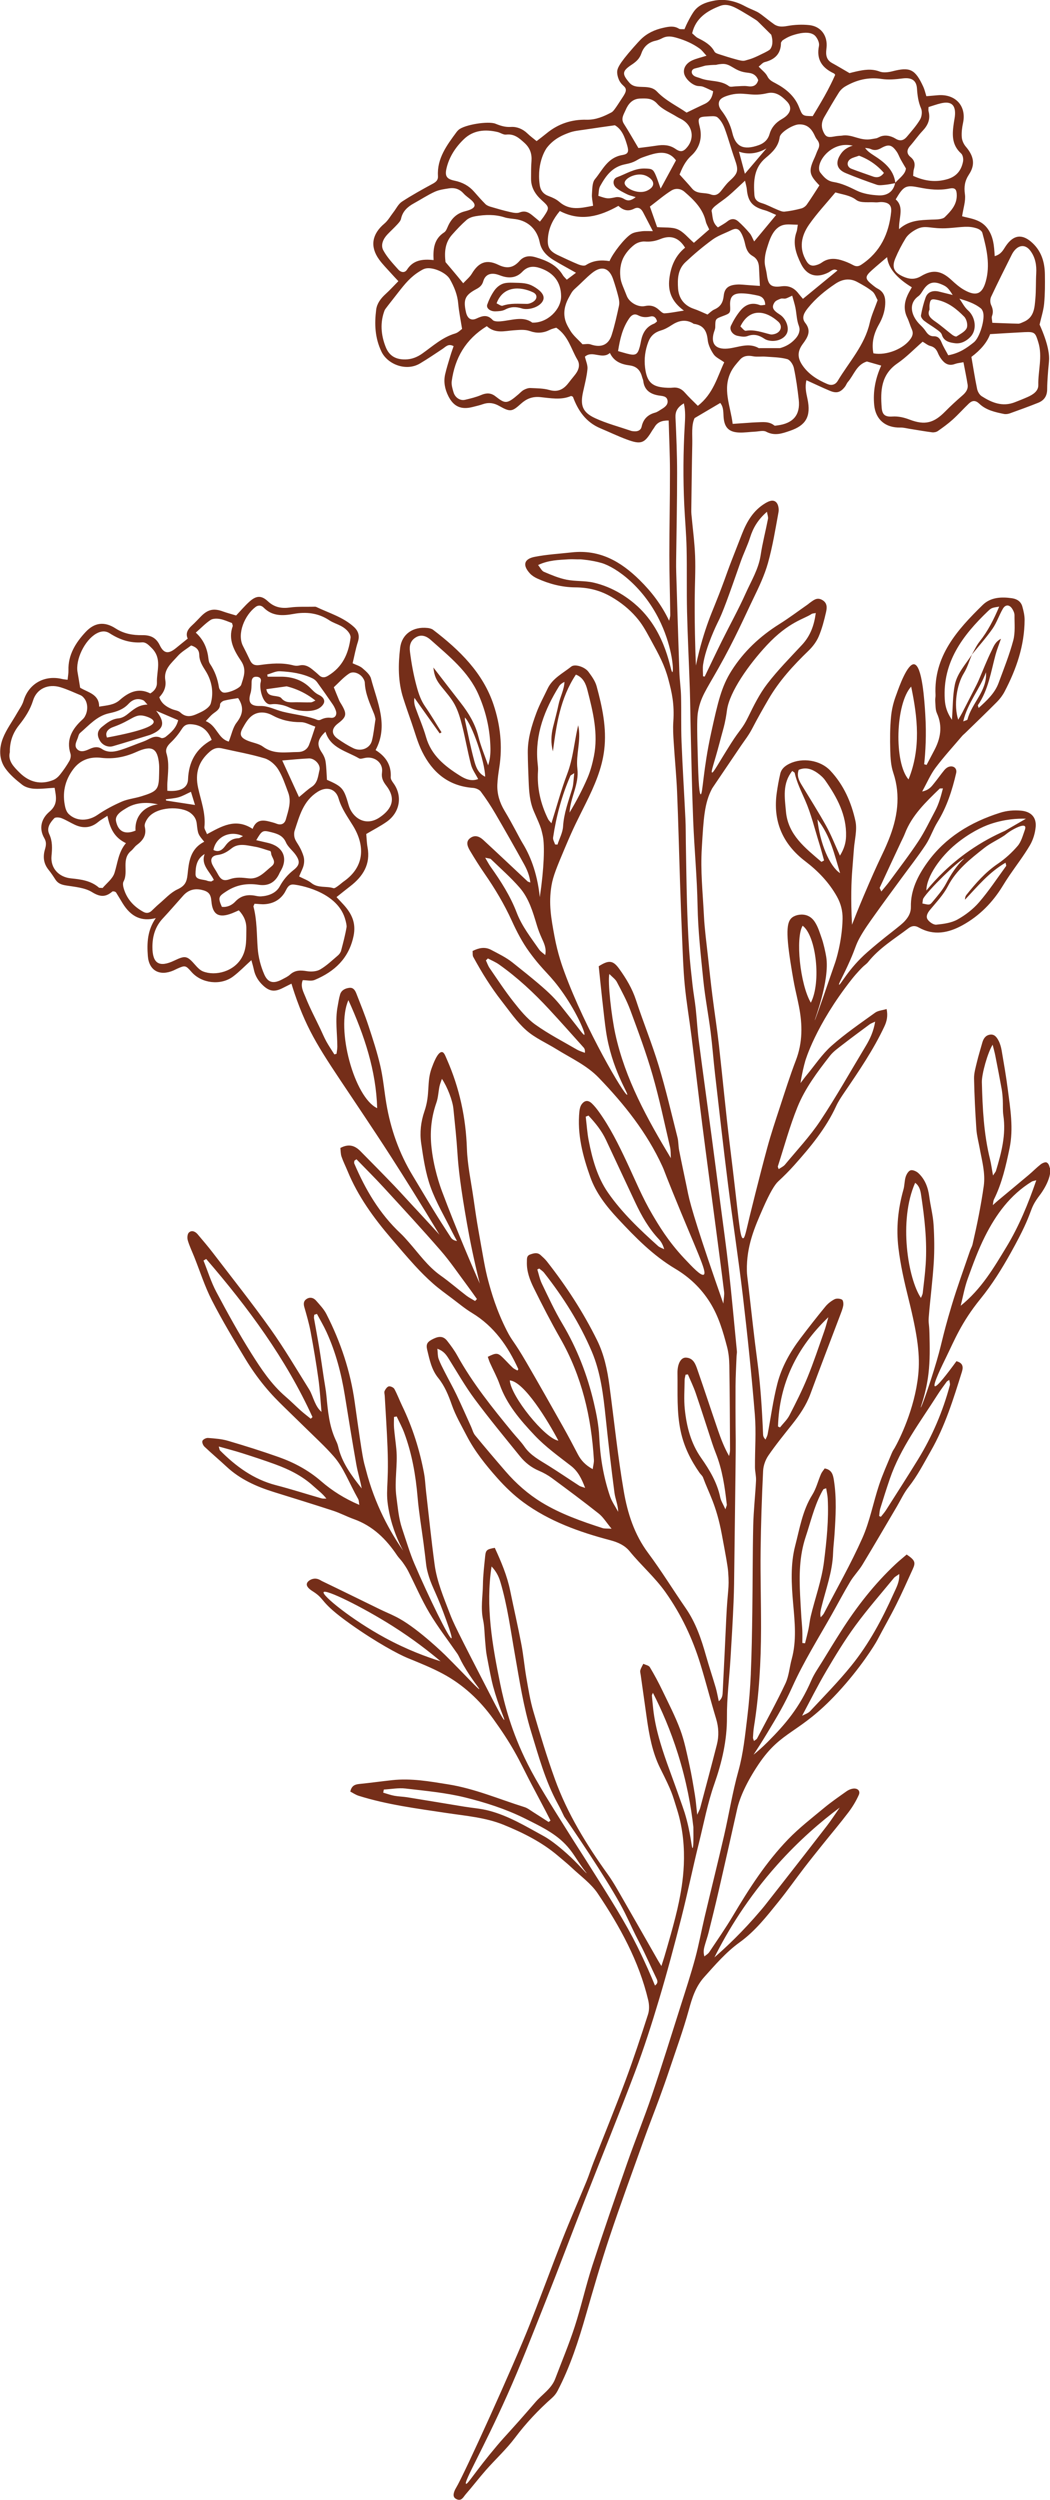 <svg id="Layer_2" xmlns="http://www.w3.org/2000/svg" viewBox="0 0 840.17 1998.62"><defs><style>.cls-1{fill:#752e19;}</style></defs><g id="_Ñëîé_1"><path class="cls-1" d="M839.97,933.71c-.18-.98-.72-3.61-2.51-4.4-1.14-.5-3.48.54-4.75,1.54-3.33,2.61-6.28,5.66-9.52,8.39-8.1,6.82-16.28,13.56-24.42,20.34-1.11.92-2.16,1.9-4.38,3.87.46-2.51.42-3.56.84-4.39,6.5-13.02,9.65-27.01,12.56-41.02,3.29-15.83.63-31.61-1.41-47.34-1.34-10.31-3.12-20.57-4.88-30.83-.48-2.76-1.25-5.6-2.57-8.07-1.32-2.47-3.17-5.2-6.74-4.67-3.64.54-5.31,3.23-6.21,6.45-1.47,5.27-3.11,10.51-4.38,15.83-1.01,4.25-2.3,8.6-2.21,12.89.28,13.5.96,26.99,1.87,40.47.35,5.13,1.74,10.19,2.66,15.29,1.81,9.97,4.68,19.86,3.23,30.11-1.09,7.72-2.43,15.42-3.91,23.08-1.51,7.88-3.27,15.72-5.05,23.55-.4,1.75-1.42,3.35-2,5.07-4.95,14.55-10.27,29-14.68,43.7-8.55,28.46-7.26,29.37-14.31,52.03-5.42,17.42-10.04,29.72-10.44,29.59-.38-.12,4.2-10.77,6.14-26.82,1.32-10.91,1.07-21.42.81-32.41-.2-8.46-.98-7.7-.54-13.21,1.17-14.51,3.09-28.96,3.99-43.48.62-10.08.47-20.26-.16-30.35-.47-7.47-2.46-14.83-3.43-22.28-.94-7.19-3.29-13.73-8.72-18.81-1.53-1.43-4.53-2.77-6.24-2.25-1.75.53-3.3,3.22-3.94,5.26-1,3.2-.82,6.73-1.73,9.96-4.35,15.43-6,30.75-4.04,46.98,1.66,13.79,4.72,27.13,8.04,40.47,7.5,30.18,9.35,45.7,7.78,60.99-2.8,27.24-15.17,51.87-18.93,58.44-.33.57-1.38,1.94-2.27,4.11-3.46,8.43-7.27,16.75-10.13,25.37-4.68,14.09-7.36,28.95-13.37,42.45-9.12,20.51-20.34,40.16-30.73,60.14-.62,1.19-1.73,2.14-2.62,3.19-.62-3.05-.02-5.51.58-7.96,3.51-14.4,8.89-28.41,9.35-43.43.15-4.92.82-9.83,1.14-14.75.95-14.55,1.81-29.1-.51-43.61-.66-4.11-1.57-8.23-7.35-9.27-1.03,1.54-2.28,2.91-2.97,4.51-2.37,5.51-3.79,11.54-6.94,16.57-7.87,12.56-10.09,26.94-13.66,40.6-3.92,15.01-3.04,30.87-1.65,46.54,1.3,14.69,2.85,29.56-1.17,44.23-1.78,6.47-2.2,13.48-5.01,19.46-7,14.89-15.01,29.34-22.68,43.94-.41.77-1.47,1.23-2.5,2.05-.39-1.28-.84-2.01-.8-2.72.17-2.85.33-5.72.78-8.54,4.18-25.97,5.62-52.13,5.68-78.37.05-20.78-.59-41.57-.35-62.35.25-21.32.98-42.65,2-63.95.2-4.19,1.82-8.8,4.23-12.3,5.94-8.66,12.63-16.85,19.18-25.1,5.93-7.47,11.17-15.2,14.48-24.19,7.67-20.83,15.69-41.54,23.54-62.3,1.02-2.69,2.15-5.38,2.68-8.17.3-1.59.02-4.28-1-4.86-1.55-.89-4.37-1.11-5.92-.31-2.77,1.43-5.43,3.51-7.38,5.89-6.85,8.34-13.51,16.84-20.01,25.44-8.31,11-15.01,22.99-18.4,36.15-3.44,13.33-5.21,27.05-7.8,40.58-.27,1.42-1.11,2.74-1.68,4.1-1.51-1.59-1.89-2.83-1.94-4.08-.82-20.01-2.08-39.97-4.76-59.85-2.53-18.8-4.48-37.68-6.68-56.52-1.17-10.03-1.47-11.3-1.53-14.49-.37-19.7,6.22-34.71,12.82-49.75,5.67-12.92,9.52-19.13,12.2-21.61,4.46-4.12,8.78-8.43,12.81-12.94,13.03-14.57,25.45-29.55,33.63-47.36,1.73-3.76,4.09-7.27,6.44-10.72,11.69-17.14,23.4-34.28,32.2-53.05,1.89-4.04,2.85-8.3,1.72-13.78-3.38,1.01-6.85,1.22-9.17,2.89-11.86,8.55-24.02,16.84-34.88,26.48-7.63,6.77-13.37,15.53-19.92,23.43-1.72,2.07-3.29,4.26-4.93,6.39,1.15-7.68,2.69-13.74,3.77-17.57,0,0,8.03-28.42,37.31-65.53,4.06-5.14,8.39-9.41,8.39-9.41,1.45-1.53,3.37-2.68,4.66-4.31,8.83-11.13,21.05-18.46,32.23-26.95,2.57-1.95,5.16-2.37,8.19-.65,12.12,6.89,24.01,4.34,35.2-1.85,13.55-7.5,24.03-18.24,31.99-31.25,1.78-2.91,3.61-5.78,5.54-8.6,5.46-8,11.42-15.72,16.3-24.03,2.56-4.37,4.15-9.68,4.59-14.7.68-7.74-3.85-12.28-11.83-12.95-5.61-.47-11.11-.06-16.69,1.71-23.73,7.51-43.97,19.86-58.27,39.84-7.5,10.48-13.37,22.06-13.07,35.39.1,4.59-1.93,8.08-4.77,11.23-2.11,2.33-4.72,4.25-7.18,6.26-4.27,3.5-10.75,8.13-22.8,18.63-15.25,13.29-21.71,26.75-22.71,26.09-.7-.46,3.13-6.49,8.82-19.41,4.49-10.2,4.29-11.91,7.63-18.01,3.51-6.4,7.86-12.4,12.12-18.39,6.98-9.82,14.18-19.49,21.29-29.22,6.52-8.92,13.39-17.62,19.46-26.82,3.73-5.65,5.82-12.28,9.38-18.05,7.57-12.25,11.83-25.59,15.01-39.34.84-3.63-2.04-6.11-5.72-5.02-1.42.42-2.82,1.54-3.77,2.7-2.84,3.44-5.37,7.13-8.2,10.58-2.03,2.48-3.89,5.35-9.53,6.54,4.08-7.37,6.71-13.67,10.72-19.01,6.62-8.81,14.13-17,21.3-25.43.68-.8,1.55-1.45,2.3-2.18,8.53-8.31,17.15-16.55,25.53-25,2.39-2.41,4.52-5.24,6.08-8.21,9.48-18.05,15.99-36.94,16.04-57.44,0-3.55-.84-7.18-1.82-10.64-1.08-3.84-4.05-5.97-8.19-6.59-8.61-1.27-17.21-.8-23.51,5.35-20.51,20.03-39.32,41.08-37.75,71.99.08,1.55-.37,3.13-.24,4.67.29,3.35.02,7,1.35,9.95,4.74,10.52,2.89,20.31-2.31,29.99-2.01,3.75-3.97,7.52-5.95,11.29-.65-.17-1.29-.35-1.94-.52,1.01-9.49,1.91-23.34.88-40.01-.64-10.38-2.43-39.2-8.94-39.93-5.4-.61-12.11,18.32-13.98,23.6-.79,2.23-3.56,8.85-4.45,18.06-.88,9.03-.9,18.18-.65,27.26.16,5.92.51,12.11,2.38,17.67,6.26,18.62,3.34,36.53-3.77,54.03-5.22,12.85-6.23,12.38-20.1,45.1-4,9.44-7.1,17.29-9.11,22.5-1.08-20.94-.52-35.07.26-44.35.18-2.11.63-7.93,1.26-16.23.57-7.49,2.76-15.34,1.2-22.42-3.25-14.77-9.32-28.78-20.14-40.24-7.91-8.38-22.26-10.6-32.68-5.47-3.56,1.75-6.39,4.11-7.28,7.88-1.19,5.02-2.09,10.12-2.82,15.22-3.2,22.46,4.37,40.86,22.83,54.91,10.28,7.83,18.96,16.91,25.24,28.07,3.16,5.62,4.7,11.51,4.58,17.95-.37,18.59-5.81,34.56-5.81,34.56-3.38,9.82-16.05,46.66-16.43,46.52-.35-.13,12.14-31.66,9.17-50.64-.64-4.11-2.31-11.18-3.5-14.56-1.55-4.37-2.86-8.95-5.28-12.86-1.38-2.23-3.16-4.3-6.05-5.52-4.1-1.73-9.29-.89-12.22,1.23-4.15,3-5.65,9.88-1.55,36.04,3.55,22.66,4.26,22.56,6.76,35.2,2.87,14.56,3.02,28.83-2.43,43.04-4.76,12.41-8.76,25.11-12.9,37.73-3.5,10.66-7.06,21.32-10,32.13-6.44,23.68-13.98,54.47-13.98,54.47-3.37,14.19-4.1,18.01-5.41,17.99-2.72-.05-3.38-16.6-10.52-74.14-3.33-26.82-5.78-53.75-8.82-80.61-1.46-12.92-3.5-25.78-5.12-38.69-1.33-10.55-2.47-21.13-3.61-31.7-1.17-10.85-2.68-21.68-3.23-32.56-1.01-20.23-2.83-35.31-1.69-54.51,1.41-23.87,2.12-35.81,8.18-47.23.3-.56.24-.43,23.27-34.46,2.97-4.38,6.02-8.08,8.99-13.81,4.09-7.89,8.46-15.58,12.94-23.27,8.6-14.76,19.87-27.01,32.09-38.81,3.34-3.23,6.34-7.23,8.11-11.42,2.63-6.2,4.33-12.83,5.83-19.41.78-3.43,1.12-7.27-3.09-9.66-4.35-2.47-7.07.36-10.1,2.42-.44.3-.8.7-1.24,1.01-7.62,5.31-15.05,10.92-22.92,15.85-15.61,9.78-28.56,21.94-38.3,37.3-8.09,12.74-10.85,24.93-16.25,49.39-6.54,29.65-6.73,49.47-8.39,49.4-1.57-.06-2.04-17.74-2.59-38.85-.55-20.93,0-24.72.42-27.06,2.09-11.74,6.2-16.97,16.23-34.7,13.32-23.55,21.36-42.11,28.18-56.16,4.45-9.16,8.87-18.52,11.59-28.23,3.71-13.27,5.93-26.94,8.4-40.51.45-2.49-.07-6.02-1.67-7.77-2.44-2.67-5.9-1.2-8.83.54-9.71,5.79-14.87,14.77-18.75,24.67-2.76,7.04-5.52,14.08-8.25,21.13-2.76,7.11-4.09,11.06-5.67,15.36-7,19.06-9.33,23.4-12.97,33.43-2.93,8.07-6.77,19.95-9.95,35.21-.27-6.4-.57-15.03-.76-25.25-.05-2.84-.27-13.08-.19-28.1.06-11.43.75-22.88.31-34.28-.43-11.13-1.94-22.23-2.95-33.34-.12-1.29-.11-2.6-.09-3.9.24-17.4.41-34.81.78-52.21.16-7.45-.85-15.08,1.85-20.72,7.67-4.52,13.99-8.26,20.54-12.12,2.9,3.64,2.34,7.89,2.72,11.95.74,7.8,4.31,11.36,12.3,11.7,4.28.18,8.59-.51,12.9-.71,2.95-.14,6.51-1.18,8.75.01,6.86,3.65,12.84,1.49,19.32-.75,12.47-4.3,16.81-11.32,13.8-25.47-1.02-4.78-2.18-9.45-.82-14.89,6.62,3,12.59,5.87,18.71,8.43,5.34,2.24,8.42,1.36,11.97-3.05.98-1.22,1.46-2.83,2.48-4.01,4.89-5.64,6.88-13.82,15.2-16.35,3.82,1.09,7.52,2.15,11.46,3.27-4.74,10.49-6.68,20.84-5.6,31.71,1.15,11.47,9,18.12,21.02,17.83,2.35-.06,4.72.59,7.08.97,6.07.96,12.12,2.06,18.21,2.84,1.49.19,3.43-.2,4.62-1.04,4.1-2.86,8.18-5.82,11.87-9.15,4.52-4.07,8.56-8.64,12.97-12.84,2.67-2.53,5.25-2.78,8.33.16,5.37,5.13,12.59,6.76,19.73,8.19,1.48.3,3.27.03,4.72-.48,7.58-2.71,15.14-5.46,22.61-8.44,4.94-1.97,7.24-5.53,7.24-11.01,0-1.86.06-3.72.16-5.58.34-6.59.93-13.07,1.25-16.15.55-5.32-.46-14.2-7.48-29.8,1.31-5.79,3.12-11.22,3.64-16.76.73-7.75.71-15.58.6-23.38-.13-9.36-2.54-18.05-9.73-24.89-8.23-7.83-15.42-6.94-21.72,2.48-1.92,2.87-3.43,6.34-8.7,7.85-.49-8.38-1.02-16.07-6.18-22.66-5.37-6.85-13.61-7.48-19.91-9.22.96-6.56,3-12.23,2.26-17.54-.85-6.06-.15-10.74,3.29-15.96,5.22-7.92,3.74-14.78-2.57-22.15-1.73-2.02-3.04-4.92-3.24-7.51-.3-3.8.21-7.76,1.02-11.53,2.87-13.42-6-23.24-20.18-22.08-3.1.25-6.2.53-9.17.79-.95-2.99-1.44-5.31-2.41-7.43-6.63-14.5-10.92-16.03-24.76-12.51-3.24.82-7.26,1.35-10.19.23-6.54-2.5-12.68-1.42-19-.02-2.33.52-4.63,1.14-5.13,1.27-5.63-3.26-9.81-5.79-14.1-8.13-3.16-1.73-4.49-4.4-4.6-7.69-.07-2.07.36-4.15.41-6.22.21-8.65-5.03-15.37-13.85-16.34-5.78-.63-11.85-.34-17.57.68-4.01.71-7.44.88-10.68-1.39-3.41-2.39-6.61-5.06-9.95-7.56-1.25-.94-2.57-1.84-3.98-2.53-3.07-1.5-6.33-2.68-9.32-4.31-8.55-4.64-17.2-6.05-25.21-4.33-2.94.63-10.49,1.95-15.12,7.75-1.7,2.14-3.5,5.48-4.55,7.44-1.63,3.03-2.79,5.65-3.57,7.54-1.92-.14-3.46.18-4.38-.4-4.09-2.59-8.31-1.67-12.52-.75-6.97,1.53-13.21,4.44-18.24,9.5-.96.96-2.57,2.68-5.69,6.21-12.08,13.69-13.15,17.15-13.01,20.2.14,3.06,1.51,5.89,1.6,6.07,2.21,4.47,5.1,4.65,5.33,7.54.16,1.96-1.23,4.05-4.01,8.23-1.46,2.19-2.83,4.43-4.38,6.55-.9,1.23-1.85,2.66-3.15,3.35-6.17,3.25-12.49,6.02-19.84,5.84-12.06-.31-22.79,3.29-32.03,10.89-2.42,1.99-4.95,3.87-7.98,6.22-2.59-2.14-5.13-3.98-7.35-6.13-3.65-3.53-8.33-5.51-13.08-5.21-4.63.29-8.44-.92-12.4-2.54-5.78-2.37-24.89.74-29.57,4.84-.6.52-1.15,1.11-1.62,1.74-7.85,10.63-15.8,21.22-14.91,35.28.19,3-1.37,4.56-4.04,6.02-8.41,4.56-16.82,9.18-24.79,14.4-2.9,1.9-4.55,5.55-6.78,8.41-2.39,3.07-4.32,6.65-7.25,9.12-9.98,8.38-11.74,18.38-4.19,28.79,2.76,3.81,6.17,7.18,9.32,10.72,1.72,1.94,3.53,3.81,6.05,6.52-3.6,3.64-6.73,7.11-10.18,10.24-3.87,3.5-6.94,7.53-7.58,12.57-1.46,11.46-1.02,22.55,4.23,33.54,4.8,10.06,19.67,16.07,30.78,9.47,6.17-3.66,12.1-7.71,18.08-11.66,2.52-1.66,4.61-4.52,8.87-2.21-.88,2.6-1.78,5-2.51,7.46-1.49,4.99-3.1,9.96-4.26,15.02-1.38,6.05-.23,11.91,2.55,17.46,4.25,8.48,10.34,11.12,19.75,8.63,2.6-.69,5.25-1.24,7.77-2.14,4.65-1.65,8.81-1.08,13.11,1.33,8.93,5.01,10.22,4.81,17.5-1.75,4.36-3.93,9.06-5.87,15.32-5.28,8.18.78,16.56,2.59,24.66-.86.33-.14.94.35,1.58.61,4.06,11.02,10.36,20.37,22.13,25.27,6.92,2.89,13.69,6.16,20.72,8.78,11.71,4.37,14.35,3.31,20.58-7.06.54-.9,1.25-1.7,1.77-2.61,2.31-4.05,5.94-5.5,11.41-5.42.37,13.83,1.02,27.3,1.03,40.77.03,22.35-.5,44.7-.49,67.05,0,15.85.53,31.7.74,47.56.02,1.57-.59,3.15-.91,4.72-5.97-12.56-13.92-23.03-23.64-32.59-15.03-14.79-31.89-24.55-54.27-22.08-9.87,1.09-19.85,1.65-29.56,3.54-8.76,1.7-9.97,6.7-3.95,13.27,1.56,1.7,3.71,3.07,5.86,4.05,9.62,4.39,19.86,7.04,30.43,7.11,10.55.06,19.85,2.35,29.03,7.67,7.63,4.42,14.11,9.7,19.51,15.86,4.79,5.47,7.27,9.96,11.63,17.91,6.99,12.77,11.28,20.6,14.32,32.04,2.87,10.79,4.94,19.78,3.98,34.05-.37,5.42-.02,10.9.32,16.34.82,13.24,2.14,26.46,2.7,39.72,1,23.87,1.55,47.76,2.34,71.64.48,14.55.98,29.1,1.62,43.64.57,12.97.92,25.97,2.16,38.89,1.31,13.71,3.67,27.33,5.38,41,2.94,23.49,5.63,47,8.62,70.48,3.49,27.36,7.19,54.69,10.79,82.04,2.27,17.27,4.58,34.54,6.7,51.84.32,2.58-.3,5.27-.59,9.46-19.07-54.34-26.22-78.06-28.19-87.75-.16-.77-.61-3.07-1.37-6.7-1.95-9.41-4-18.81-5.84-28.24-.65-3.31-.45-6.8-1.27-10.05-4.86-19.18-9.31-38.47-15.05-57.41-5.36-17.7-12.43-34.92-18.19-52.52-2.98-9.11-7.78-17.12-13.32-24.83-4.97-6.93-8.32-7.38-16.49-2.17.89,8.52,1.77,17.3,2.74,26.06,1.17,10.68,2.26,20.23,3.04,25.55,4.47,30.59,18.25,50.45,17,51.12-2.01,1.08-33.52-52.57-50.13-97.79-1.59-4.32-5.45-14.79-8.07-28.98-2.64-14.28-4.78-25.92-2.38-40.41,1.27-7.68,4.39-15.06,10.61-29.82,7.65-18.13,9.82-21.77,16.89-36.09,6.75-13.66,12.89-27.4,14.71-42.67,2.08-17.46-1.57-34.23-6.1-50.87-1.13-4.13-3.91-8-6.57-11.55-2.93-3.91-10.79-6.45-13.69-4.15-6.77,5.39-15.05,9.4-18.96,17.67-3.02,6.39-6.47,12.63-8.92,19.22-3.83,10.29-7.04,20.82-6.94,31.92.07,7.53.39,15.07.68,22.6.32,8.33.82,16.58,4.25,24.48,3.19,7.33,4.65,10.47,5.7,13.82,0,0,.84,2.88,1.46,6,1.49,7.46,1,25.33-2.46,48.63-2.17-20.63-8.36-34.32-13.75-43.1-2.77-4.51-7.13-13.71-14.51-26.04-3.89-6.5-5.99-13.35-5.72-20.76.17-4.66.87-9.32,1.59-13.94,2.63-17.01.81-33.74-4.58-49.93-8.5-25.56-27.21-43.78-48.4-59.95-1.18-.9-2.94-1.32-4.48-1.48-11.52-1.24-20.58,4.85-21.91,15.95-1.62,13.44-1.74,27,2.49,40.19,2.07,6.45,4.29,12.86,6.54,19.26,2.76,7.86,4.87,16.03,8.56,23.46,8.16,16.43,20.83,27.53,40.74,29,2.17.16,4.98,1.31,6.18,2.91,4.22,5.66,8.11,11.57,11.66,17.64,7.81,13.36,15.44,26.82,22.93,40.35,2.46,4.45,4.46,9.19,5.09,14.74-1.25-.49-1.84-.57-2.19-.89-11.79-11.01-23.5-22.11-35.37-33.05-3.99-3.67-7.49-3.94-10.68-1.49-2.76,2.12-3.01,5.08-.15,9.87,3.76,6.3,7.66,12.55,11.85,18.59,8.24,11.91,15.61,24.23,21.62,37.38,3.97,8.69,8.43,17.37,14.08,25.09,12.2,16.68,16.27,17.3,27.52,33.58,10.77,15.59,17.74,31.91,16.51,32.66-.72.44-4.06-4.65-10.63-12.82-13.28-16.52-11.71-17.13-46.91-45.03-5.12-4.06-11.24-6.99-17.1-10.09-4.92-2.6-9.82-1.55-14.77.95.17,1.77-.14,3.52.55,4.76,3.42,6.18,6.91,12.33,10.74,18.27,3.69,5.73,7.58,11.38,11.8,16.76,6.34,8.08,12.18,16.79,19.83,23.56,7.01,6.21,16.16,10.15,24.3,15.2,11.52,7.14,24.11,12.81,33.65,22.69,20.49,21.22,38.65,44.02,50.91,70.74,1.93,4.21.34,1.08,8.13,20.29,19.27,47.48,28.04,64.56,25.07,66.45-2.12,1.35-8.92-5.86-15.66-13.02-12.98-13.79-20.65-26.88-25.49-35.06-7.98-13.49-13.94-28.1-20.62-42.29-6.47-13.74-13.19-27.34-22.13-39.79-1.68-2.34-3.5-4.65-5.59-6.65-2.93-2.8-5.67-2.69-8.12.51-1.17,1.53-1.7,3.74-1.9,5.71-1.88,18.28,2.66,35.69,8.74,52.69,4.53,12.66,12.72,23.18,22.09,33.21,13.93,14.92,27.98,29.34,45.93,40.03,11.24,6.7,20.6,15.54,27.67,26.82,7,11.17,10.48,23.31,13.72,35.63,1.25,4.74,1.73,9.76,1.81,14.66.35,22.57.45,45.15.57,67.72,0,1.62-.49,3.24-.75,4.86-3.9-6.82-6.55-13.77-8.96-20.8-5.5-16.04-10.79-32.16-16.36-48.18-1.53-4.4-3.18-9.38-9.13-9.71-4.12-.23-6.99,4.92-6.86,12.55.26,15.5-.77,30.92,2.6,46.47,2.68,12.37,8,22.93,15.06,33.09.89,1.28,2.3,2.35,2.81,3.75,4.59,12.58,10.55,21.64,14.97,45.25,3.19,17.05,4.79,25.57,5.14,30.44,1,13.81-.47,13.54-1.53,36.63-.9,19.48-1.82,38.96-2.83,58.44-.14,2.64,0,5.57-3.17,8.09-.92-4.15-1.5-7.64-2.49-11.01-2.5-8.51-5.34-16.93-7.75-25.46-3.75-13.31-8.15-26.28-16.19-37.91-10.14-14.66-19.46-29.87-30.11-44.16-11.06-14.85-16.44-31.76-19.43-49.1-4.86-28.16-7.75-56.64-11.55-84.97-1.67-12.42-4.23-24.6-9.88-36.05-11.06-22.39-24.64-43.25-40.15-62.98-1.45-1.85-3.27-3.45-5.03-5.05-2.6-2.35-5.5-1.48-8.33-.47-2.98,1.06-2.55,3.5-2.64,5.87-.27,7.53,2.31,14.45,5.54,20.97,6.72,13.59,13.67,27.09,21.2,40.27,17.29,30.25,24.85,62.92,26.88,97.05.13,2.2-.54,4.45-.95,7.45-5.73-3.13-9.34-6.96-11.91-11.91-3.87-7.42-7.78-14.82-11.89-22.12-9.64-17.11-19.3-34.22-29.18-51.2-10.36-17.81-11.27-16.71-15.68-25.37-8.49-16.64-12.44-30.85-14.81-39.53-2.84-10.41-4.32-20.5-7.93-40.58-1.56-8.7-2.8-17.46-4.06-26.21-1.88-13.11-4.76-26.2-5.2-39.37-.83-24.79-5.96-48.45-15.97-71.19-1.37-3.12-2.24-5.78-3.96-5.95-3.46-.34-7.03,9.45-8.28,12.86-4.15,11.37-.97,20.56-5.77,34.49-2.86,8.32-3.85,16.94-2.63,25.41,1.71,11.81,3.49,23.85,7.49,35.04,4.45,12.43,11.42,24.03,17.32,35.97,1.22,2.47,2.57,4.87,3.86,7.31-2.45-.4-3.97-1.43-4.88-2.83-4.86-7.44-9.65-14.93-14.3-22.5-5.49-8.93-10.78-17.97-16.22-26.92-10.89-17.93-17.69-37.27-21.13-57.73-1.68-9.99-2.52-20.15-4.8-30-2.51-10.86-5.99-21.52-9.5-32.14-2.86-8.66-6.31-17.15-9.64-25.66-.96-2.44-2.36-5.05-5.68-4.65-3.33.4-6.35,1.9-7.37,5.28-.97,3.22-1.42,6.6-2.04,9.91-1.98,10.6-.21,21.22-.18,31.83,0,1.91-.42,3.82-.65,5.73-.57.16-1.14.31-1.72.47-2.15-3.42-4.44-6.76-6.39-10.29-1.77-3.2-3.16-6.6-4.73-9.91-4.03-8.49-8.49-16.82-11.93-25.52-1.62-4.11-4.35-8.53-2.24-13.63,3.26,0,6.81.95,9.45-.15,16.17-6.76,27.44-17.36,31.17-35.05,2.17-10.27-1.28-17.71-7.7-24.87-1.7-1.9-3.49-3.73-5.92-6.33,4.04-3.2,7.48-5.98,10.99-8.69,10.34-7.96,16.32-17.67,13.87-31.01-.7-3.8-.77-7.7-1.05-10.76,5.86-3.46,11.31-6.24,16.26-9.7,10.75-7.5,12.92-20.64,5.54-30.85-1.03-1.42-2.31-3.21-2.22-4.76.57-9.48-3.59-16.43-12.12-21.76,10.6-19.7,1.3-38.37-3.67-57.2-.83-3.16-4.16-5.96-6.9-8.31-2.09-1.79-5.09-2.59-7.81-3.89,1.44-5.98,2.44-11.61,4.19-17.03,1.57-4.86.5-8.7-3.15-12.03-8.59-7.84-19.85-11.06-30.12-15.97-.67-.32-1.6-.2-2.4-.18-6.19.14-12.46-.21-18.55.61-6.91.94-12.51-.08-17.74-4.94-5.29-4.92-9.34-4.64-14.84.3-3.73,3.35-6.97,7.22-10.61,11.04-3.99-1.21-7.33-2.07-10.55-3.24-7.27-2.66-11.95-1.71-17.44,3.81-2.43,2.44-4.73,5.01-7.28,7.32-3.35,3.03-5.43,6.36-3.45,10.57-3.37,2.72-6.29,5.02-9.15,7.39-6.09,5.05-9.87,4.85-13.18-2-2.99-6.19-7.45-8.22-14.03-8.13-7.59.11-14.69-1.08-21.42-5.42-8.85-5.7-16.77-4.75-23.93,2.9-8.01,8.57-14.1,18.34-13.73,30.64.07,2.41-.43,4.84-.7,7.54-2.08-.28-3.15-.32-4.17-.57-14.26-3.53-27.02,3.78-31.05,17.37-1.07,3.61-3.51,6.85-5.42,10.21-3.74,6.58-8.42,12.82-11.12,19.77-3.07,7.92-3.22,16.71,1.92,24.01,3.56,5.05,8.59,9.29,13.57,13.18,2.49,1.94,6.29,2.96,9.57,3.15,5.27.3,10.61-.44,16.32-.76,1.19,7.07,2.88,13.23-4.13,19.12-6.42,5.4-8.73,13.24-4.05,21.27,1.81,3.11,1.34,5.85.43,8.94-1.7,5.79-1.09,11.26,2.89,16.2,1.98,2.46,3.75,5.09,5.44,7.75,2.01,3.16,4.81,4.2,8.61,4.81,7.1,1.13,15.01,1.75,20.77,5.32,6.52,4.04,10.95,4.08,16.27-.5.3-.25,1.03-.03,1.56-.03.47.25,1.12.39,1.36.77,1.81,2.88,3.52,5.82,5.3,8.71,6.67,10.8,15.15,14.78,26.52,11.81-6.73,9.61-7.18,19.98-6.36,30.38.92,11.65,9.48,16.26,20.49,11.49.98-.43,1.93-.94,2.9-1.38,6.48-2.88,6.83-2.8,11.53,2.55,8.07,9.21,23.38,11.09,33.31,3.64,5-3.75,9.35-8.31,14.6-13.05.73,2.73,1.48,5.11,1.98,7.54,1.04,5.04,3.63,9.22,7.41,12.73,5.08,4.7,9.16,5.25,15.33,2.19,2.34-1.16,4.68-2.34,7.36-3.68,1.21,4.04,3.35,10.8,6.54,18.96,10.71,27.38,22.47,42.86,52.09,87.4,5.34,8.03,12.82,19.21,21.58,32.86,10,15.58,23.09,36.36,38.27,61.53-7.09-7.76-12.77-13.92-16.74-18.2-1.96-2.11-4.54-4.81-9.57-10.31-3.26-3.56-6.52-7.12-9.86-10.61-8.96-9.35-18.07-18.56-27.18-27.77-4.28-4.32-9.19-6.17-16-2.49.26,2.13.16,4.66.93,6.92,1.34,3.94,3.26,7.69,4.85,11.56,8.25,20.07,20.89,37.49,35.04,53.99,6.17,7.19,12.29,14.44,18.7,21.44,4.63,5.05,9.48,9.94,14.64,14.48,4.95,4.36,10.38,8.23,15.67,12.22,5.08,3.83,9.99,7.93,15.43,11.22,17.89,10.81,28.87,26.81,37.14,44.95.06.13-.24.41-.7,1.12-1.24-.71-2.68-1.23-3.69-2.18-2.7-2.54-5.16-5.32-7.81-7.92-4.24-4.16-5.45-4.23-12.23-.84.56,1.58,1.04,3.28,1.76,4.87,2.56,5.73,5.65,11.28,7.72,17.16,5.62,15.94,16.38,28.42,27.85,40.59,8.76,9.3,19.12,16.72,29.18,24.51,5.6,4.34,8.56,10.17,11.37,17.66-2.38-.86-3.65-1.07-4.63-1.7-8.27-5.34-16.39-10.88-24.74-16.1-6.98-4.37-14.33-8.14-19.17-15.15-2.82-4.08-6.4-7.66-9.58-11.52-16.08-19.54-31.93-39.23-44.19-61.36-2.28-4.11-5.11-7.97-8.03-11.69-2.85-3.64-6.1-4.02-10.72-1.85-5.18,2.44-6.49,4.23-5.3,9.08,1.91,7.79,3.4,15.7,8.79,22.36,5.17,6.38,8.19,13.81,10.9,21.55,2.99,8.54,7.68,16.54,11.88,24.66,6.42,12.4,15.17,23.33,24.45,33.76,6.27,7.05,13.23,13.78,20.87,19.4,20.69,15.2,44.73,23.83,69.52,30.36,6.38,1.68,11.75,4.17,15.59,8.89,9.15,11.22,20.2,20.74,28.66,32.69,12.64,17.84,21.67,37.03,27.96,57.55,4.43,14.43,8.13,29.06,12.51,43.51,2.12,6.97,2.41,13.85.64,20.77-4.32,16.9-8.84,33.75-13.33,50.61-.36,1.36-1.13,2.61-2.41,5.45-.71-6.34-1.04-10.94-1.78-15.46-1.34-8.2-2.67-16.42-4.48-24.53-2.09-9.38-3.93-18.91-7.27-27.9-3.99-10.74-9.32-21.02-14.31-31.4-3.07-6.37-6.41-12.63-10.06-18.69-.84-1.4-3.44-1.81-5.22-2.68-.82,1.7-1.89,3.35-2.39,5.14-.32,1.18.14,2.57.32,3.86,1.58,11.32,3.18,22.64,4.78,33.96,1.98,13.95,4.47,27.87,10.85,40.63,9.77,19.54,9.37,19.96,13.4,32.76,10.02,31.75,4.01,61.7,1.6,73.74-3.1,15.48-10.67,40.44-10.97,41.56-.77,2.86-1.76,5.66-3.11,9.96-1.61-2.63-2.28-3.66-2.88-4.73-9.23-16.14-18.4-32.32-27.71-48.43-3.93-6.8-7.71-13.73-12.29-20.11-17.11-23.8-32.36-48.59-42.29-76.01-6.47-17.87-11.94-36.1-17.29-54.32-2.56-8.71-3.99-17.75-5.56-26.71-1.57-8.95-2.33-18.04-4.04-26.96-2.73-14.31-6.02-28.52-8.94-42.79-2.46-12.05-7.24-23.25-12.31-34.26-6.24,1.08-7.21,1.77-7.68,6.42-.77,7.7-1.72,15.42-1.83,23.15-.13,9.3-1.9,18.58.12,27.95,1.2,5.55,1.12,11.36,1.67,17.05.37,3.88.57,7.79,1.29,11.61,2.1,11.16,3.81,19.94,5.03,24.42,4.53,16.65,9.61,26.66,8.97,26.96-.71.33-7.12-12.06-9.87-17.38-28.76-55.68-30.88-60.27-33.85-68.06-4.84-12.67-10.18-25.24-12-38.7-2.65-19.58-4.65-39.25-6.9-58.88-.53-4.65-.69-9.36-1.54-13.95-3.48-18.73-9.18-36.81-17.53-54.09-2.16-4.48-3.88-9.17-6.25-13.53-.65-1.19-3.14-2.33-4.45-2.05-1.36.3-2.64,2.2-3.34,3.67-.5,1.05.01,2.55.08,3.85.76,13.74,1.72,27.48,2.24,41.24,1.27,33.27-2.33,34.13,1.38,52.17,2.76,13.44,7.58,23.84,11.11,30.4-10.1-14.6-22.6-36.38-29.85-64.9-1.93-7.58-1.87-3.43-8.9-53.86-3.45-24.76-11.27-48.14-22.68-70.45-1.99-3.89-5.22-7.24-8.16-10.61-1.83-2.1-4.43-3.17-7.23-1.64-2.76,1.51-3.08,3.82-2.25,6.73,1.86,6.52,3.78,13.05,5.03,19.69,2.35,12.53,4.47,25.1,6.24,37.72,1.22,8.75,1.68,17.6,2.48,26.4-2.81-2.49-4.19-5.24-5.46-8.04-1.52-3.33-2.54-6.93-4.47-10.02-10.15-16.22-19.86-32.75-30.97-48.35-14.64-20.55-30.39-40.37-45.75-60.44-3.98-5.2-8.26-10.19-12.49-15.2-1.91-2.26-4.8-3.45-7-1.3-1.25,1.22-1.41,4.34-.84,6.27,1.32,4.48,3.38,8.75,5.13,13.11,4.65,11.63,8.44,23.67,14.14,34.8,8.23,16.05,17.57,31.6,26.94,47.08,4.54,7.5,9.59,14.64,15.15,21.41,5.9,7.17,10.79,11.99,15.52,16.62,29.69,29.06,32.17,30.89,39.86,39.59,7.97,9.02,12.08,20.8,19.58,34.12.62,1.1.53,2.57.93,4.7-11.9-5.09-21.72-11.27-30.6-18.97-9.93-8.62-21.47-14.86-33.92-19.27-13.4-4.74-26.99-9.01-40.64-13.02-5.07-1.49-10.55-1.86-15.88-2.27-1.51-.12-3.96,1.1-4.49,2.31-.51,1.16.46,3.57,1.59,4.64,5.76,5.47,11.88,10.59,17.7,16.02,10.75,10.02,23.81,15.9,37.8,20.26,15.87,4.94,31.76,9.82,47.55,14.99,5.6,1.83,10.84,4.65,16.39,6.63,15.38,5.49,26.05,16.1,34.71,29.04,1.3,1.94,3.07,3.57,4.42,5.48,1.61,2.27,3.2,4.59,4.46,7.06,5.67,11.15,10.59,22.71,16.99,33.45,6.71,11.25,14.81,21.71,22.29,32.53,1.42,2.06,2.47,4.97,4.89,9.15,7.08,12.26,13.1,18.88,12.69,19.24-.54.47-11.01-11.07-27.27-27.25,0,0-20.45-20.06-36.57-29.08-1.32-.74-2.48-1.34-3.53-1.86-3.81-1.92-7.79-3.53-11.63-5.39-15.64-7.6-31.22-15.31-46.9-22.82-.83-.4-3.08-2.16-6-1.92-2.78.23-5.87,2.15-6.09,4.36-.27,2.64,3.58,5.01,4.87,5.83,10.57,6.71,4.59,8.02,29.93,26.03,20.91,14.85,38.8,24.34,45.82,27.22,9.41,3.86,18.92,7.64,27.85,12.39,16.54,8.79,29.89,21.28,40.64,36.17,7.13,9.88,12.37,17.99,16.71,25.58,6.1,10.66,8.19,16.08,17.07,32.61,0,0,4.45,8.39,8.42,15.96,1.26,2.4,2.47,4.83,3.71,7.24-.5.4-1,.8-1.5,1.19-4.15-2.67-8.28-5.38-12.46-8.01-2.25-1.41-4.42-3.17-6.91-3.94-20.2-6.31-39.66-14.74-60.89-18.15-14.93-2.4-29.7-5.04-44.88-3.39-8.83.96-17.63,2.18-26.47,3.07-3.63.36-6.13,1.58-7.09,6.08,2.17,1.11,4.31,2.61,6.71,3.36,22.91,7.17,46.67,10.19,70.36,13.76,15.39,2.32,31.12,3.53,45.71,9.47,15.68,6.39,30.69,13.9,43.56,24.89,3.63,3.1,7.37,6.08,10.83,9.35,7.1,6.71,15.48,12.68,20.78,20.56,17.76,26.44,33.05,54.19,40.41,85.28.86,3.62,1.01,7.87-.11,11.36-5.66,17.63-11.46,35.24-17.93,52.6-8.2,22-17.12,43.76-25.67,65.63-2,5.1-3.61,10.35-5.7,15.41-6.36,15.46-13.11,30.77-19.23,46.32-4.19,10.63-8.23,21.32-12.27,32-6.8,17.97-11.78,30.73-13.87,36.04-12.77,32.39-52.69,120.37-58.94,130.55-.36.59-2.91,4.84-1.63,7.33.32.63.88,1.16,1.68,1.59,4.25,2.28,5.77-1.6,7.64-3.74,5.56-6.34,10.65-13.06,16.23-19.38,7.67-8.69,16.35-16.65,23.27-25.85,8.78-11.68,18.68-22.18,29.64-31.87,1.74-1.54,3.28-3.48,4.34-5.51,10.12-19.35,16.75-39.92,22.73-60.75,5.97-20.77,11.98-41.55,18.82-62.06,8.76-26.24,18.32-52.23,27.65-78.29,3.87-10.8,8.1-21.47,12.06-32.23,2.87-7.83,5.66-15.68,8.31-23.59,5.29-15.83,11.04-31.56,15.47-47.62,2.65-9.63,5.37-18.58,12.41-26.42,8.85-9.84,17.42-19.86,28.28-27.68,12.48-8.99,21.7-20.86,31.12-32.51,7.1-8.78,13.59-18.02,20.47-26.98,4.8-6.26,9.75-12.4,14.69-18.56,6.9-8.6,14.05-17.02,20.71-25.8,3.29-4.34,6.19-9.1,8.37-14.03,1.45-3.26-1.05-5.57-4.76-5-1.77.27-3.62,1.09-5.08,2.13-6.07,4.31-12.23,8.54-17.94,13.27-9.79,8.12-19.95,15.97-28.73,25.04-17.75,18.33-31.36,39.6-44.27,61.31-5.9,9.91-12.53,19.42-18.95,29.03-.91,1.35-2.54,2.25-3.84,3.36-.89-3.04-.58-5.49.05-7.86,1-3.78,2.37-7.46,3.32-11.25,2.76-11.09,5.5-22.18,8.06-33.32,5.01-21.79,9.94-43.6,14.8-65.42,2.07-9.27,7.69-21.66,16.95-35.51,18.74-28,32.39-23.97,63.46-57.49,18.29-19.73,29.73-38.25,31.71-42.01,4.99-9.51,10.37-18.84,15.17-28.43,4.69-9.35,8.9-18.92,13.25-28.43,2.44-5.33,1.72-7.05-4.9-11.58-2.85,2.45-5.93,4.92-8.8,7.6-17.13,16.03-31.33,34.29-43.79,53.86-5.08,7.97-10.01,16.02-14.94,24.08-3.01,4.92-6.44,9.69-8.7,14.92-9.56,22.07-20.9,35.25-34.97,49.35-4.8,4.81-8.99,8.32-11.34,10.23,2.61-3.95,6.44-9.86,10.85-17.17,8.63-14.31,13.76-22.83,20.29-37.28,8.98-19.87,20.54-38.32,31.24-57.26,5.02-8.9,9.77-17.95,15.03-26.71,2.82-4.7,6.84-8.72,9.68-13.41,9.37-15.47,18.46-31.11,27.65-46.68,3.06-5.19,5.59-10.77,9.31-15.47,7.1-8.97,12.17-18.98,17.78-28.77,11.45-19.98,18.11-41.65,24.89-63.32,1.29-4.12.71-7.15-4.37-8.51-7.26,9.95-15.73,20.95-17.31,19.99-1.8-1.1,6.13-17.2,9.05-23.14,6.44-13.07,12.02-27.66,27.48-46.68,9.38-11.54,17.11-24.02,24.25-36.8,20.52-36.74,12.73-32.39,23.77-46.87,0,0,9.3-12.2,7.65-21.18ZM662.82,1053.05c-1.1,3.79-2.03,7.65-3.35,11.37-4.33,12.27-8.41,24.65-13.35,36.7-4.23,10.34-9.29,20.39-14.44,30.34-1.84,3.56-5.01,6.48-7.58,9.7-.52-.26-1.05-.51-1.57-.77,1-34.19,14.9-63.04,40.28-87.35ZM820.02,663.54c-1.6,4.36-2.79,9.26-5.71,12.69-4.57,5.35-9.99,10.29-15.87,14.28-10.1,6.86-17.82,15.71-25.21,24.98-.75.95-1.08,2.21-1.07,3.76,9.99-10.58,19.17-21.87,32.43-29.57.24,1.28.75,2.25.44,2.67-7.1,9.75-13.76,19.86-21.64,28.99-4.73,5.48-10.9,10.23-17.32,13.79-4.88,2.7-11.14,3.53-16.9,4.09-2.22.21-5.59-2.13-6.94-4.21-1.58-2.44-.03-5.25,2.02-7.73,5.01-6.05,10.64-11.93,14.18-18.76,6.76-13.09,18-21.83,29.2-30.66,4.96-3.91,10.99-6.52,16.26-10.1.48-.32,2.02-1.71,4.35-3.2,3.62-2.3,10.26-5.73,11.84-4.01.58.63.38,1.78-.07,3.01ZM764.93,674.72c10.69-8.75,20.93-13.72,27.49-15.95,11.74-3.99,22-4.47,28.51-4.27-5.61,3.24-11.22,6.47-16.83,9.71-8.48,3.71-18.34,8.85-28.65,16.03-15.4,10.72-26.54,22.31-34.2,31.67.03-11.34,11.53-27.24,23.68-37.19ZM738.93,718.05c3.86-6.38,26.84-29.19,32.59-31.77-6.3,5.86-10.66,12.85-14.64,20.27-2.8,5.21-6.88,9.83-10.73,14.46-2.24,2.7-2.54,2.47-8.08,1.28.26-1.41.14-3.06.85-4.24ZM770.74,576.72c3.53-14.97,13.43-25.99,18.19-39.26,1.1,14.85-11.39,24.58-14.8,37.73-.14.54-1.62.76-3.39,1.53ZM790.59,488.53c2.88-2.75,3.41-2.66,8.93-3.58-4.24,10.09-8.97,19.47-15.69,27.92-2.55,3.21-4.24,7.06-6.32,10.61,5.59-6.92,11.57-13.55,16.62-20.79,3.43-4.92,5.29-10.82,8.33-16.02,2.1-3.59,5.31-3.43,7.52.1.95,1.51,1.8,3.38,1.79,5.08-.06,6.74.7,13.78-1.01,20.17-3.08,11.54-7.59,22.74-11.74,33.99-2.98,8.08-9.2,13.86-15.95,19.97-.27-1.16-.76-1.98-.51-2.34,8.4-12.28,10.34-26.65,14.1-40.43,1.06-3.88,2.59-7.65,4.28-12.55-4.76,2.44-5.94,6.38-7.51,9.52-3.84,7.7-6.9,15.75-10.33,23.64-1.04,2.39-2.25,4.72-3.44,7.05-3.2,6.29-6.42,12.57-9.67,18.84-.92,1.77-1.99,3.46-3.26,5.65-3.74-11.57-1.24-27.84,4.52-37.18,2.84-4.6,4.36-9.95,6.48-14.97-5.06,7.88-11.9,15.07-13.74,24.32-1.72,8.65-1.53,17.66-2.28,27.93-4-5.84-5.39-10.72-5.73-16.28-1.85-29.73,14.23-51.17,34.6-70.65ZM729.08,548.89c5.14,24.68,7.93,49.26-2.11,74.21-11.66-13.34-10.52-60.34,2.11-74.21ZM703.95,709.59c5.56-12.07,11.21-24.11,16.85-36.15,1.11-2.37,2.35-4.69,3.28-7.11,5.62-14.6,16.78-25.18,27.8-35.86.27-.26,1-.09,2.61-.18-1.64,6.41-3.28,12.47-6.32,18.13-4.33,8.07-8.23,16.41-13.27,24.05-7.21,10.93-15.26,21.35-23.01,31.94-1.92,2.63-4.1,5.08-6.7,8.28-.77-1.84-1.45-2.66-1.24-3.1ZM657.29,689.02c-12.88-11.07-26.75-21.54-28.4-40.23-.97-11.03-3.02-22.41,5.05-32.45,1.16.91,1.84,1.17,1.93,1.56,1.71,7.64,5.18,14.57,8.32,21.73,4.9,11.19,7.76,23.22,11.4,34.91,1.38,4.41,2.54,8.89,3.8,13.34l-2.1,1.14ZM654.06,655c10.5,13.31,13.53,27.99,18.16,43.05-8.43-5.42-16.24-24.28-18.16-43.05ZM672.09,684.05c-3.97-8.69-6.96-16.46-10.97-23.69-6.2-11.17-13.09-21.98-19.72-32.93-2.22-3.66-3.97-7.37-2.3-11.98,5.52-2.38,10.47-.72,14.97,2.47,2.36,1.67,4.65,3.69,6.27,6.01,9.44,13.5,17.14,27.67,16.64,44.66-.15,5.25-1.57,10.07-4.89,15.47ZM642.24,740.06c10.82,8.06,15,45.12,6.56,61.55-8.66-14.77-12.41-51.88-6.56-61.55ZM622.39,932.47c5.12-15.83,9.46-31.97,15.7-47.38,6.08-15.03,15.98-28.24,26.06-41.09,2.71-3.46,6.56-6.14,10.11-8.9,7.13-5.52,14.4-10.87,21.66-16.24.96-.71,2.18-1.09,4.34-2.13-1.27,7.82-4.09,13.83-7.58,19.61-12.05,19.97-23.46,40.33-36.38,59.76-8.23,12.39-18.65,23.43-28.21,34.98-1.2,1.45-3.19,2.31-5.01,3.58-.41-1.23-.82-1.78-.7-2.17ZM575.55,594.65c2.38-9.1,3.42-12.3,4.28-16.16,1.28-5.72,1.74-9.89,1.91-11.02,2.13-14.52,17.32-36.1,31.88-51.69,17.59-18.83,29.94-20.91,35.8-24.97.59-.41,1.51-.36,3.33-.75-1.3,9.85-4.3,18.24-11,25.44-9.51,10.21-19.39,20.2-27.83,31.19-6.17,8.03-10.78,17.32-15.22,26.43-4.77,9.79-6.4,9.55-13.78,21.19-10.42,16.44-14.13,23.78-15.21,23.3-1.07-.48,1.92-8.02,5.83-22.95ZM562.62,531.16c2.08-14.19,11.47-33.11,11.47-33.11,4.18-7.98,8.97-21.63,18.55-48.94,2.32-6.63,5.51-12.94,7.63-19.64,2.42-7.65,6.33-14.16,13.43-20.34.4,2.55,1.11,4.2.82,5.67-1.88,9.69-4.42,19.29-5.88,29.03-1.66,11.11-7.52,20.56-11.98,30.52-5.77,12.86-12.66,25.26-18.94,37.91-4.72,9.49-9.24,19.07-13.85,28.62-.44-.07-.89-.14-1.33-.21,0-3.17-.39-6.4.07-9.5ZM379.34,607.71c-2.81-10.48-4.9-21.15-7.25-31.75-.16-.71-.09-1.47-.14-2.38,5.8,5.49,16,35.21,16.27,47.37-5.81-2.79-7.52-8.18-8.88-13.24ZM390.58,611.83c-2.64-7.65-5.84-15.17-7.79-22.97-2.55-10.14-7.73-18.75-14.11-26.91-7.11-9.1-14.14-18.27-21.9-28.32.7,6.84,2.35,10.19,6.37,15.21,3.77,4.71,7.94,9.29,10.73,14.53,2.78,5.21,4.47,11.08,5.92,16.83,2.61,10.35,4.4,20.9,7.11,31.23,1.01,3.86,3.61,7.34,5.69,11.38-5.82,2.19-10.71-.29-14.6-2.72-12.09-7.56-22.96-16.31-27.06-30.74-2.27-8-5.69-15.7-8.48-23.58-.85-2.4-1.33-4.91-.86-7.88,6.74,9.48,13.49,18.96,20.23,28.45.49-.3.98-.6,1.47-.89-4.32-6.85-8.39-13.87-13.03-20.51-3.39-4.86-5.19-10.02-6.74-15.65-2.57-9.34-4.29-18.72-5.49-28.28-.63-4.98.38-8.85,4.71-11.49,4.4-2.68,8.58-.91,11.83,1.99,14.62,13.03,30.16,25.28,38.28,43.73,6.08,13.82,9.3,28.14,9.57,43.09.08,4.52-.35,9.06-1.86,13.53ZM450.54,660.72c-.29,4.9-2.91,9.67-4.47,14.5-.64-.05-1.28-.1-1.92-.15-.56-1.84-1.84-3.78-1.58-5.51,2.5-16.97,6.96-33.46,13.82-49.29.24-.55,1.14-.84,3.1-2.2-.61,5.02-.55,8.91-1.62,12.48-3,9.94-6.7,19.61-7.32,30.17ZM436.25,763.5c-1.66-1.5-3.7-2.75-4.93-4.53-6.56-9.46-13.73-18.53-17.89-29.41-5.05-13.2-12.66-25.13-20.9-36.68-1.29-1.81-2.3-3.81-4.3-7.19,3.01.68,4.03.61,4.5,1.07,7.76,7.52,15.96,14.68,23.01,22.78,7.55,8.66,10.66,19.6,13.89,30.33,1.02,3.4,2.33,6.74,3.79,9.99,1.87,4.18,4.01,8.25,2.83,13.64ZM430.51,616.24c.16-2.32-.21-4.67-.42-7-2.04-22.25,5.69-41.92,17.22-60.56.9-1.45,2.35-2.59,4.35-3.56-.26,6.38-3.47,11.99-4.72,18.03-1.27,6.1-2.97,12.13-4.44,18.19-1.55,6.37-1.85,12.78-.08,19.36,2.77-21.35,5.85-42.51,18.39-61.39,5.98,2.29,8.02,7.71,9.19,12.26,4.48,17.39,8.86,34.97,5.19,53.11-1.18,5.83-2.73,11.7-5.08,17.17-4.09,9.51-8.95,18.71-14.38,27.79.61-11.97,7.79-22.62,6.28-35.05-1.4-11.49,3.34-23.09.62-34.8-3.09,13.02-3.97,26.31-8.79,38.96-4.81,12.63-8.29,25.74-12.6,39.41-1.09-1.34-2.15-2.27-2.72-3.42-5.98-12.18-8.94-24.94-8.02-38.49ZM467.98,841.67c-2.08-.82-4.3-1.41-6.2-2.51-11.26-6.55-22.96-12.56-33.48-20.1-6.76-4.84-12.23-11.62-17.41-18.18-6.83-8.65-12.87-17.89-19.12-26.96-1.28-1.86-1.99-4.08-2.96-6.14.53-.52,1.07-1.04,1.6-1.56,2.96,1.58,6.15,2.88,8.86,4.8,14.81,10.47,27.95,22.73,40.16,35.91,9.32,10.05,18.41,20.31,27.56,30.51.79.88,1.23,2.04.99,4.22ZM492.39,826.77c-3.15-14.39-6.23-41.66-4.82-48.14,2.39,2.48,4.82,4.13,6,6.38,3.89,7.41,7.93,14.83,10.82,22.62,6.34,17.11,12.71,34.25,17.75,51.74,5.47,18.99,9.5,38.37,14,57.62.67,2.86.46,5.92.65,8.88-19.02-31.58-36.57-63.35-44.4-99.11ZM526.54,996.11c-14.62-13.11-28.93-26.66-40.04-42.67-8.59-12.38-12.58-26.95-15.43-41.59-1.23-6.3-1.62-12.75-2.39-19.13.72-.3,1.45-.6,2.17-.9,5.51,5.85,10.55,12.07,13.99,19.38,7.92,16.8,15.69,33.66,23.63,50.44,4.93,10.42,10.61,20.41,18.67,28.99,1.95,2.08,3.37,4.61,4.31,8.05-1.65-.84-3.59-1.39-4.91-2.57ZM580.44,1206.58c-1.79-4.03-3.55-6.67-4.14-9.54-2.44-11.76-8.47-21.84-15.3-31.56-8.25-11.75-11.61-25.09-13.05-38.87-.81-7.72-.21-15.58-.14-23.37.01-1.43.5-2.86.77-4.28.62-.08,1.23-.15,1.85-.23,2.1,4.98,4.51,9.87,6.25,14.96,4.55,13.31,8.79,26.72,13.18,40.08.89,2.72,1.88,5.41,2.93,8.08,5.24,13.23,7.21,27.11,8.78,41.07.07.64-.39,1.34-1.13,3.67ZM275.3,704.47c-1.73,1.23-3.28,2.71-5.02,3.92-1.06.74-2.59,1.94-3.46,1.66-5.77-1.9-12.44.15-17.73-4.18-2.58-2.12-6.02-3.26-9.74-5.19.97-2.24,1.65-3.9,2.41-5.54,1.1-2.38,1.64-4.76,1.61-7.12-.03-2.62-.73-4.49-1.85-7.19-2.86-6.9-6.06-8.61-6.14-13.59-.02-1.07-.02-2.02.43-3.37,3.9-11.76,6.84-23.63,18.43-30.92,7.1-4.47,14.38-2.49,16.67,5.36,2.39,8.2,7.23,14.76,11.6,21.9,9.23,15.1,9.87,32.15-7.2,44.27ZM171.1,703.49c-.69.4-1.37.8-2.06,1.2-1.01-.16-2.11-.13-3.03-.51-3.47-1.45-9.6-.43-9.56-5.32.04-5.77.74-12.26,7.34-16.14-3.38,8.65,4.25,14.09,7.31,20.77ZM170.01,691.4c-2.06-4.3-.76-7.28,4.1-7.89,4.56-.57,7.82-2.62,11.23-5.32,5.63-4.45,12.27-2.33,18.48-1.33,4.13.66,8.1,2.24,12.57,3.54.08.23.52.92.54,1.63.11,3.52,4.96,6.88.35,10.56-5.51,4.4-10.25,10.54-18.44,9.59-5.11-.59-9.79-1.14-14.92.67-5.27,1.86-7.29.35-9.96-4.68-1.22-2.3-2.82-4.43-3.94-6.77ZM170.8,679.51c1.87-10.5,13.25-16.04,23.63-11.07-1.45.68-2.58,1.66-3.73,1.69-4.77.12-7.86,2.49-10.47,6.12-2.22,3.08-5.09,5.43-9.43,3.27ZM202.13,662.64c-13.76-8.99-24.9-1.97-36.48,4.22-.97-2.53-2.26-4.19-2.09-5.71,1.17-10.9-2.8-21.05-5.05-31.37-2.54-11.62.27-20.95,9.29-28.82,2.83-2.47,5.81-3.58,9.57-2.73,11.47,2.61,23.13,4.63,34.35,8.01,4.21,1.27,8.48,5.02,10.82,8.75,3.57,5.69,5.68,12.28,8.06,18.61,2.75,7.32.09,14.41-1.85,21.39-.95,3.42-3.62,5.04-7.55,3.47-1.73-.69-3.57-1.14-5.39-1.62-5.61-1.47-10.82-1.73-13.67,5.8ZM108.45,664.02c-8.44,3.49-13.93.8-15.63-7.66-1.03-5.13,5.44-8.55,8.39-10.36,9.6-5.9,20.6-4.03,25.23-2.94-1.14.1-10.16,1.06-15.15,8.96-3.18,5.03-2.99,10.14-2.83,12ZM112.77,636.69c-5.06,1.57-10.56,2.07-15.34,4.16-6.75,2.95-13.38,6.45-19.4,10.6-7.38,5.08-16.9,5.34-23.08-.72-1.41-1.38-2.31-3.53-2.76-5.47-2.51-10.97-.46-21.1,6.39-30.28,5.59-7.5,13.47-10.23,22.52-9.14,9.98,1.2,19.27-.76,28.08-4.72,12.36-5.57,17-3.18,18.11,10.16.19,2.32.03,4.66.03,6.99-.2,12.98-1.12,14.26-14.53,18.43ZM114.95,592.73c-6.55,2.3-12.9,5.18-19.55,7.13-4.57,1.34-9.46,1.91-13.96-1.18-2.86-1.96-6-1.57-9.19-.15-3.38,1.51-7.48,3.48-10.47.43-3.01-3.07-.04-6.86.86-10.27.26-.98.71-2.11,1.46-2.75,7.17-6.11,13.44-13.67,23.37-15.75,5.96-1.25,11.24-3.04,15.45-7.59,3.05-3.3,7.1-4.79,11.66-2.79,1.01.44,1.66,1.63,3.43,3.46-7.83.21-11.98,4.67-16.73,8.27-1.8,1.36-4.18,2.52-6.4,2.73-5.52.52-9.41,3.68-13.3,6.82-3.87,3.12-4.2,6.72-1.57,11.16,2.03,3.42,6.34,5.43,10.31,4.29,9.71-2.81,19.34-5.86,29.01-8.81.26-.08.52-.14.77-.24,11.2-4.4,12.41-9.83,4.82-19.27,5.8,2.48,11.61,4.95,17.64,7.52-1.5,6.3-5.7,9.87-9.99,13.3-.9.72-2.8,1.34-3.64.91-5.54-2.82-9.5,1.2-13.98,2.77ZM122.98,577.02c.09,2.84-6.91,6.95-37.41,12.61-.68-1.85-.65-3.21-.21-4.26,1.1-2.64,4.08-3.76,5.61-4.31,14.6-5.26,16.7-10.49,24.24-8.78,2.41.54,7.69,2.32,7.77,4.75ZM150.46,623.09c-.25,6.8-6.08,9.95-16.55,9.11,0-2.15-.11-4.39.02-6.62.43-7.75,1.65-15.48-.7-23.2-1.09-3.58.74-6.23,3.48-8.84,3.37-3.21,6.35-6.93,8.84-10.83,1.82-2.86,3.81-3.88,7.17-3.72,8.2.4,13.45,4.44,16.66,12.51-12.78,7.08-18.41,17.82-18.92,31.59ZM156.03,643.54c-8.59-1.32-15.85-2.44-23.11-3.55-.08-.33-.16-.66-.24-1,3.46-.52,7.03-.7,10.35-1.66,3.2-.93,6.14-2.68,9.76-4.34,1.09,3.54,2.01,6.55,3.24,10.55ZM214.39,562.69c2.31,1.12,3.2-.57,9.58.59,1.1.2,2.51.45,4.33,1.06,3.35,1.11,4.86,2.43,10.1,3.48,0,0,11.7,2.36,17.74-2.16.52-.39,3.49-2.65,3.29-5.29-.14-1.85-1.62-3.59-4.37-4.9-2.98-1.42-4.84-3.58-7.09-5.78-6.41-6.28-14.74-8.85-23.91-8.72-3.31.05-6.62,0-9.94,0-.08-.57-.16-1.14-.24-1.72,3.34-.93,6.73-2.78,10.02-2.62,9,.42,17.96,1.7,26.18,5.69,1.39.67,2.72,1.79,3.62,3.02,4.29,5.89,8.47,11.86,12.59,17.88,1.02,1.49,1.83,3.18,2.43,4.88,1.14,3.25-.53,6.14-3.87,5.75-3.18-.37-5.63.19-8.35,1.55-1.75.87-3.46-.27-4.44-.6-8.35-2.85-17.25-3.71-25.81-5.84-5.99-1.49-11.77-4.76-17.93-4.56-8.04.26-10.04-3.02-7.87-10.17.85-2.8.82-5.91.87-8.88.05-2.84,1.12-4.57,4.19-4.32,1.41.11,2.41.66,2.92,1.51.66,1.09.25,2.43.14,2.86-1.08,4.11.85,14.88,5.81,17.29ZM213.12,550.96c5.45-.76,10.73-1.5,16.26-2.28,2.43.6,5.09,1.41,7.9,2.54,6.45,2.59,11.47,5.92,15.1,8.84-1.22.5-2.43,1.39-3.67,1.43-3.95.13-7.92-.13-11.88-.1-4.26.03-8.47.73-11.75-3.3-1.06-1.3-3.86-1.44-5.92-1.8-2.72-.47-5.26-.93-6.04-5.33ZM201.17,572.55c5-4.09,11.57-3.49,16.6-.76,7.37,4,14.77,5.59,23.08,5.54,3.48-.02,6.98,2.09,11.45,3.56-1.98,5.82-3.31,10.29-5.03,14.61-1.5,3.78-4.85,5.7-8.87,5.7-9.53.02-19.28,2.17-28.01-4.32-3.48-2.58-8.53-3.09-12.68-4.94-5.37-2.39-6.3-4.91-3.49-9.92,1.9-3.4,3.98-7.05,6.95-9.48ZM189.33,577.69c-3.04,3.92-3.98,9.36-6.27,15.16-8.75-2.37-9.45-12.76-18.42-16.36,2.42-2.51,3.8-4.27,5.51-5.66,2.64-2.14,5.92-3.56,5.95-7.74,0-1.03,1.89-2.62,3.18-2.95,3.81-.98,7.77-1.46,11.26-2.06,4.91,7.34,3.73,13.23-1.22,19.62ZM225.85,607.96c7.73-.62,14.56-1.36,21.42-1.65,4.32-.18,9.5,4.95,8.37,9.34-1.19,4.64-1.27,10.16-6.31,13.46-3.26,2.13-6.1,4.87-10.08,8.12-4.58-10-8.85-19.32-13.41-29.27ZM305.67,617.53c-.67,4.47,1.01,7.44,3.47,10.63,7.59,9.83,5.14,18.22-5.34,25.29-11.61,7.84-22.03-.02-24.82-9.79-3.83-13.42-4.95-14.8-17.37-20.25-.35-5.29-.39-9.95-1.08-14.53-.37-2.46-1.47-5-2.9-7.1-4.33-6.38-3.82-10.5,2.81-16.81,3.85,13.14,16.88,15.46,26.86,21.31,1.24.73,3.59-.22,5.41-.49,7.53-1.11,14.06,4.37,12.95,11.74ZM290.87,542.72c.48.92.98,1.94,1.02,2.94.35,9,4.16,17.01,7.47,25.17.58,1.43.82,2.99,1.1,4.06-.97,6.08-1.47,11.79-2.88,17.29-1.58,6.14-8.81,8.93-14.96,5.92-4.29-2.1-8.38-4.67-12.28-7.4-5.4-3.79-5.23-8.29.11-12.34,6.87-5.21,7.31-7.52,2.87-15.05-.66-1.13-1.43-2.21-1.94-3.4-1.48-3.47-2.86-6.99-4.28-10.49,4.04-3.71,7.7-7.97,12.25-10.94,3.7-2.42,9.4.23,11.5,4.27ZM204.46,485.25c2.42-1.81,4.78-1.24,6.53.52,6.88,6.91,15.06,6.65,23.95,5.02,10.05-1.84,19.76-.76,28.55,5.09,2.84,1.89,6.26,2.92,9.32,4.53,4.96,2.61,7.8,6.48,7.72,9.23-1.68,13.28-6.64,23.71-18.03,30.58-2.66,1.61-4.87,1.81-7.2-.42-1.71-1.64-3.56-3.16-5.41-4.66-2.97-2.41-6.14-4.11-10.31-3.14-1.5.35-3.25.33-4.74-.06-9.05-2.38-18.17-1.54-27.19-.26-4.02.57-6.08-.63-7.61-3.87-1.79-3.78-3.62-7.53-5.55-11.24-5.15-9.9,1.46-24.93,9.98-31.31ZM168.49,495.63c1.86-1.23,5.11-1.22,7.54-.78,3.34.6,6.51,2.14,9.62,3.24.25,1.14.75,1.99.53,2.6-3.84,10.57,1.22,19.57,6.67,27.64,4.71,6.97,2.11,12.82.18,19.05-.97,3.13-11.88,7.47-14.82,6.1-1.39-.65-2.79-2.55-3.02-4.04-1.05-6.78-3.31-13.03-7.19-18.79-.7-1.03-1.01-2.41-1.15-3.67-.87-7.89-3.43-15.07-10.2-21.23,4.29-3.76,7.74-7.4,11.85-10.13ZM132.27,543.74c-1.47-8.76,5.04-13.71,9.89-19.22,3.04-3.46,7.37-5.87,10.8-8.51,4.5,1.45,6.43,3.8,6.49,7.72.08,4.82,2.55,8.6,5.13,12.73,4.89,7.84,6.59,16.97,4.06,25.91-.82,2.88-4.89,5.52-8.1,7.02-5.14,2.4-10.65,5.5-16.29.15-1.59-1.5-4.44-1.72-6.66-2.65-4.54-1.9-8.43-4.48-10.13-9.49,3.81-3.97,5.68-8.51,4.81-13.67ZM77.08,506.51c3.51-1.99,7.2-2.48,10.7-.22,7.86,5.05,16.21,7.94,25.86,7.24,3.11-.23,5.13,1.99,7.59,4.39,8.76,8.57,3.98,18.43,4.33,27.76.13,3.48-1.64,6.49-5.3,8.68-9.49-4.83-17.36-.99-24.5,5.32-4.56,4.03-10.22,4.19-16.43,5.24,0-10.03-8.93-11.3-15.21-15.14-.77-4.64-1.34-8.45-2.04-12.25-1.87-10.11,5.64-25.73,14.99-31.02ZM42.59,623.59c-10.01,4-19.17,1.78-26.94-5.93-4.81-4.77-9.47-9.51-7.78-16.37-.11-8.47,2.43-15.37,7.41-21.62,4.76-5.97,8.86-12.2,11.18-19.69,2.92-9.45,12.11-13.56,21.96-10.55,5.37,1.64,10.5,4.04,15.69,6.21,1.68.7,2.4,1.59,3.2,2.55,3.03,3.68,3.08,9.38,1.18,13.44-.66,1.41-1.09,2.29-2.63,3.69-8,7.28-13.09,15.81-9.49,27.14.55,1.72.08,4.19-.85,5.82-2.18,3.84-4.75,7.52-7.51,11-1.39,1.75-3.33,3.46-5.41,4.29ZM91.6,697.89c-1.51,4.74-6.53,8.43-9.49,12.01-1.93-.18-2.64-.03-2.95-.3-6.38-5.54-14.29-6.6-22.37-7.4-9.89-.99-16.5-8.32-15.57-17.96.58-6.05.86-11.71-1.84-17.48-2.3-4.92.76-9.16,4.04-12.62.91-.96,4.01-.75,5.69-.1,3.72,1.44,7.12,3.61,10.74,5.3,6.69,3.11,12.95,2.59,18.73-2.23,1.95-1.63,4.26-2.86,7.38-4.92,2,10,5.45,17.35,14.82,21.86-6.1,7.19-6.62,15.82-9.18,23.86ZM121.29,728.18c-1.98,1.79-4.11,2.15-6.61.78-7.86-4.31-13.34-10.48-15.74-18.94-.48-1.69-.84-3.93-.08-5.33,4.18-7.73-2.07-17.83,6.15-24.58,1.62-1.33,2.72-3.28,4.39-4.52,5.08-3.77,8.1-7.99,6.44-14.71-.5-2.03,1.09-4.97,2.54-6.94,6.92-9.36,26.71-9.64,34.07-4,2.93,2.24,4.58,4.9,4.98,8.52.94,8.49,1.03,8.48,5.98,14.46-11.51,5.87-12.31,16.55-13.36,26.42-.63,5.97-2.26,8.96-8.04,11.65-5.63,2.62-10.04,7.69-14.92,11.77-2.03,1.7-3.85,3.64-5.81,5.42ZM197.12,742.62c-.18,7.49.49,14.87-3.19,22.06-6.23,12.15-21.67,15.85-31.52,11.89-2.31-.93-4.31-2.99-5.99-4.91-6.68-7.63-7.99-8-16.9-3.75-12.13,5.79-17.57,2.4-17.56-10.82,0-8.61,2.22-16.34,8.35-22.89,5.59-5.97,10.89-12.2,16.36-18.28,3.88-4.31,8.74-5.84,14.53-4.56,5.63,1.24,7.5,3.37,7.96,9.09.87,10.83,5.93,13.79,16.54,9.65,1.72-.67,3.39-1.46,5.39-2.34,4.08,4.31,6.16,9.03,6.02,14.85ZM188.22,720.82c-2.58,2.75-6.43,4.68-10.7,4.14-3.41-7.62-2.4-8.48,3.68-12.43,8.15-5.29,16.56-6.57,25.92-5.17,8.08,1.21,13.47-2.38,16.59-9.48.31-.72.77-1.37,1.15-2.06,5.75-10.24,1.39-19.27-10.63-22.03-2.82-.65-5.63-1.29-9.19-2.11,4.61-7.85,5.13-8.1,11.94-6.4,5.01,1.25,9.46,2.73,11.82,8.17,1.61,3.7,5.35,6.49,7.76,9.92,3.63,5.18,3.39,8.18-1.68,12.17-4.68,3.69-8.2,7.82-11.05,13.07-2.84,5.24-8.64,7.57-14.89,7.99-1.32.09-2.71-.11-4.01-.38-6.44-1.36-11.92-.51-16.73,4.6ZM232.01,779.18c-1.72,1.57-4.02,2.59-6.13,3.73-6.85,3.67-11.4,3-14.45-3.98-2.87-6.56-4.72-13.87-5.24-20.97-.82-11.12-.48-22.31-3.38-33.24-.11-.4.35-.93.88-2.24,2.93.15,5.62.57,8.25.37,6.51-.49,11.77-3.24,15.45-8.65,1.55-2.28,2.42-5.61,4.99-6.71,1.07-.46,2.04-.37,2.59-.34,3.57.26,33.92,5.05,40.93,26.69,1.08,3.34,1.59,6.29,1.42,7.31-1.07,6.33-2.73,12.57-4.37,18.79-.37,1.41-1.38,2.88-2.53,3.86-4.62,3.93-9.06,8.22-14.26,11.25-2.86,1.66-7.26,1.91-10.7,1.33-5.12-.87-9.44-.85-13.44,2.8ZM278.78,799.57c12.9,28.41,22.12,56.3,23.03,86.35-18.16-8.41-33.35-63.18-23.03-86.35ZM380.14,1040.07c-2.32-1.41-4.8-2.64-6.94-4.27-6.92-5.3-13.51-11.03-20.62-16.07-10.38-7.35-17.42-17.54-25.59-26.78-2.08-2.35-4.15-4.74-6.44-6.89-16.93-15.83-28.2-35.15-37.08-55.94-.26-.62.06-1.47.11-2.21.55-.38,1.1-.77,1.65-1.15,7.28,7.52,14.74,14.88,21.81,22.58,15.35,16.7,30.76,33.37,45.62,50.47,7.57,8.71,14.04,18.32,20.95,27.56,2.74,3.66,5.35,7.42,8.02,11.13-.5.53-1,1.05-1.5,1.58ZM353.57,952.1c-1.18-3.14-6.95-19.03-8.51-36.98-1.01-11.63.29-22.62,4.13-33.58,1.44-4.11,1.57-8.65,2.45-12.96.38-1.87,1.16-3.67,1.96-6.11,4.34,6.42,8.53,17.29,9.19,23.84,1.19,11.85,2.5,23.67,3.25,35.59.79,12.48,2.5,27.11,7.63,56.31,2.22,12.64,5.47,28.96,10.23,47.92-5.45-12.36-18.1-41.47-30.34-74.04ZM407.91,1103.53c11.56,1.06,30.45,32.27,38.9,48.21-10.78-1.68-38.12-35.57-38.9-48.21ZM482.13,1221.62c-16.87-5.44-33.66-11.36-48.71-20.53-10.89-6.64-20.52-15.16-28.86-24.8-8.24-9.52-16.41-19.11-24.39-28.83-1.58-1.93-2.18-4.61-3.24-6.94-3.87-8.51-7.61-17.08-11.65-25.52-2.92-6.1-6.28-12.01-9.35-18.04-1.78-3.5-3.65-6.99-4.97-10.65-.8-2.23-.63-4.78-.99-8.09,5.05,1.85,7.04,4.79,9.02,7.93,6.83,10.88,13.2,22.08,20.86,32.39,11.6,15.61,24.04,30.65,36.31,45.79,4.01,4.94,8.98,8.88,15.09,11.47,3.67,1.55,7.25,3.55,10.43,5.89,12.6,9.3,25.18,18.63,37.43,28.35,3.59,2.85,6.04,7.03,10.25,12.09-3.84-.24-5.66,0-7.22-.51ZM488.03,1195.95c-5.18-15.33-7.8-31.09-8.54-47.27-.42-9.22-2.24-18.47-4.37-27.5-5.21-22.13-13.37-43.18-25.16-62.96-6.14-10.29-11.16-21.22-16.37-32.01-1.72-3.56-2.46-7.55-3.65-11.35.51-.25,1.02-.5,1.53-.75,1.3,1.11,2.84,2.05,3.87,3.36,15.34,19.52,28.58,40.38,38.18,62.99,7.04,16.58,9.22,34.59,11.08,52.47,2.1,20.15,4.43,40.28,7.06,60.36.65,4.99,2.87,9.79,2.99,15.33-2.24-4.2-5.12-8.21-6.62-12.65ZM248.66,1134.2c-2.63-2.14-5.36-4.18-7.88-6.43-4.15-3.7-8.06-7.66-12.28-11.28-11.43-9.82-19.58-22.17-27.38-34.54-10.05-15.95-19.16-32.48-28-49.1-4.24-7.97-6.91-16.73-10.29-25.12.72-.42,1.44-.84,2.16-1.26,33.57,38.86,63.8,79.81,85.05,126.4-.46.44-.92.88-1.37,1.33ZM257.12,1197.81c-12.09-3.46-24.06-7.32-36.23-10.47-18.12-4.69-32.23-15.15-44.9-27.88-.32-.32-.32-.96-.95-3.06,6.9,1.95,12.81,3.45,18.61,5.3,8.95,2.85,17.89,5.77,26.7,8.99,11.14,4.07,21.61,9.31,30.39,17.34,3.44,3.14,7.26,5.89,10.42,10.02-1.35-.06-2.78.13-4.04-.23ZM270.47,1156c-.39-1.76-1.23-3.44-1.99-5.1-5.11-11.12-6.14-23.02-7.26-34.92-.46-4.87-1.42-9.7-2.15-14.55-1.2-7.95-2.3-15.92-3.61-23.86-1.3-7.91-2.83-15.78-4.2-23.67-.16-.91.13-1.89.21-2.84.71-.23,1.43-.46,2.14-.68,2.54,4.77,5.33,9.44,7.58,14.34,7.46,16.24,11.89,33.31,14.73,50.81,2.99,18.47,5.95,36.94,9.22,55.37,1.13,6.35,3.13,12.56,4.29,19.03-8.19-10.34-16.05-20.81-18.95-33.93ZM361.24,1309.72c-1.71.77-18.43-33.39-29.78-59.92-3.14-7.34-5.91-16.37-9.78-28.02-2.72-8.19-3.35-16.69-4.5-25.19-1.73-12.79,1.17-25.37-.03-38.02-.54-5.67-1.36-11.31-1.85-16.98-.25-2.92-.04-5.87-.04-8.81.72-.14,1.43-.28,2.15-.42,2.02,4.33,4.33,8.56,5.99,13.01,6.24,16.69,9.24,33.99,10.75,51.65,1.03,12.11,3.08,24.14,4.69,36.2,2.21,16.6,1.9,18.02,3.2,23.08,2.97,11.61,5.99,14.56,12.73,32.7,2.55,6.87,7.52,20.25,6.47,20.72ZM308.11,1309.36c-26.82-14.56-50.72-34.05-49.16-36.55,1.61-2.59,31.09,11.89,55.14,27.09,16.85,10.65,29.83,20.91,38.46,28.2-11.03-3.43-26.78-9.16-44.43-18.74ZM622.03,1490.65c17.36-19.4,34.77-34.35,49.9-45.62-3.77,5.39-6.82,10.14-10.27,14.61-11.72,15.21-23.55,30.33-35.38,45.46-16.96,21.7-15.01,19.14-17.67,22.28-14.47,17.07-27.82,29.51-36.96,37.44,10.47-20.91,26.39-47.35,50.37-74.16ZM516.12,244.66c-5.58,1.22-12.65-2.91-14.63-8.15-2.32-6.13-4.65-10.51-5.05-14.69-.29-2.97-.75-8.4,1.81-14.58,1.03-2.5,4.1-7.72,9.65-11.79,2.15-1.57,5.47-2.57,8.13-2.37,4.47.35,8.34-.33,12.46-2.01,8.37-3.4,14.79-.98,19.68,6.94-7.91,6.45-11.43,14.99-12.6,24.88-1.18,9.98,1.79,18.24,11.66,25.41-6.89,1.04-11.21,2-15.56,2.19-1.46.06-3.16-1.69-4.49-2.88-3.2-2.87-6.62-3.92-11.07-2.95ZM525.73,256.95c-.77.6-1.47,1.44-2.37,1.79-6.44,2.54-9.21,7.6-10.44,13.78-.3,1.53-.56,3.07-.97,4.57-1.76,6.56-3.38,7.43-10.31,5.6-2.27-.6-4.51-1.28-7.09-2.01,1.53-9.63,3.54-18.55,9.1-26.43,1.79-2.54,4.08-3.68,6.83-2.24,3.32,1.74,6.43,1.89,10.04.99,2.63-.66,4.53.91,5.21,3.95ZM428.29,205.57c-4.74-1.39-9.17-.83-12.53,2.97-4.87,5.49-9.91,6.6-17.02,3.16-9.57-4.64-15.78-1.94-21.19,7.07-1.65,2.76-4.37,4.92-6.9,7.68-1.78-2.19-3.59-4.38-5.42-6.58-2.92-3.51-5.84-6.96-8.74-10.34-.97-8.07-.4-15.54,5.22-21.87,3.66-4.12,7.46-8.19,11.63-11.82,1.86-1.62,4.7-2.58,7.25-3,7.71-1.27,15.43-1.54,23.08.9,2.77.88,5.79,1.03,8.71,1.43,10.39,1.44,17.47,8.4,19.48,18.6,1.27,6.47,5.75,10.94,11.36,14.29,5.42,3.24,10.99,6.24,17.67,10-2.94,2.21-5.03,3.79-7.36,5.54-1.44-1.62-2.48-2.47-3.12-3.55-4.93-8.33-13.2-11.88-22.11-14.48ZM448.98,236.8c.08,10.66-11.09,21.62-23.09,21.12-7.33-5.51-16.51-1.74-25.61-1.01-2.03.16-4.96.1-6.06-1.08-4.15-4.49-7.98-3.5-12.9-1.2-4.45,2.08-7.36-.12-8.47-5.07-2.27-10.1-.77-13.61,8.34-18.48,2.73-1.46,4.58-3.04,5.48-6.17,1.46-5.05,5.3-6.89,10.42-5.7,1.56.36,3.05,1.01,4.58,1.5,6.14,1.99,11.81,1.24,16.27-3.45,4.31-4.52,8.98-4.77,14.62-2.8,10.62,3.71,16.33,11.23,16.42,22.34ZM446.81,204.16c-7.45-3.47-9.19-6.8-8.27-15.04.84-7.48,4.01-13.94,9.42-20.43,16.62,8.68,31.91,4.32,46.86-4.11,3.85,3.65,7.87,4.68,12.59,2.26,3.35-1.72,5.63-.05,7.16,2.89,2.4,4.6,4.79,9.21,7.83,15.05-3.48.02-6.25-.23-8.94.12-2.83.37-5.97.71-8.29,2.11-5.38,3.23-14.85,15.47-17.45,21.74-6.54-1.07-12.99-.64-18.95,3.21-1.3.84-4.12.18-5.91-.55-5.44-2.21-10.72-4.78-16.04-7.25ZM559.93,101.52c-1.8-7.04-1.33-8.16,6.02-8.42,2.78-.1,6.46-.68,8.15.73,2.68,2.22,4.6,5.74,5.83,9.06,2.96,8.03,5.15,16.32,8,24.38,3.23,9.12,2.74,11.19-4.4,17.63-2.52,2.28-4.47,5.16-6.62,7.8-2.18,2.68-4.54,4.12-8.34,2.7-4.81-1.8-10.83.07-14.77-4.64-3.03-3.62-6.29-7.07-10.04-11.25,1.96-4.73,4.23-10.35,9.46-15.12,6.5-5.93,8.93-14.16,6.7-22.87ZM596.57,57.91c2.69.41,5.4.37,7.75,2.5,1,.91,1.81,2.11,2.38,3.67-1.26,4.32-4.08,5.54-8.57,4.84-3.04-.47-6.24.06-9.38.11-1.85.03-4.29.75-5.44-.12-6.82-5.15-15.55-3.43-22.92-6.36-1.7-.67-3.67-.95-5.09-1.96-2.69-1.92-2.36-5.15.88-5.9,4.39-1.02,7.79-2.21,8.53-2.29,2.18-.26,4.99-.5,8.31-.55h0s1.51-.5,4.7-.72c7.02-.49,9.5,5.37,18.86,6.78ZM676.73,138.39c8.14,3.37,16.43,6.44,24.78,9.29,2.1.72,4.72.26,7.06.03,2.56-.25,5.09-.82,7.64-1.27-1.42,6.99-6.56,10.11-13.24,9.75-5.97-.31-12.4-1.3-17.61-3.88-5.97-2.96-11.93-5.79-18.41-6.82-5.25-.83-7.83-4.11-10.6-7.57-.6-.75-.91-1.89-.97-2.87-.44-6.69,6.92-16.21,16.76-18.6,2.08-.51,5.64-1.03,10.25.02-1.69.44-6.54,1.97-9.63,6.65-.84,1.27-7.53,10.49,3.99,15.27ZM716.7,159.4c6.4-10.8,8.05-11.69,18.96-9.5,7.97,1.6,15.85,2.48,23.97.84,4.72-.95,5.92.73,5.93,5.54.01,7.52-4.68,12.5-9.6,17.33-1,.98-2.83,1.37-4.35,1.61-2.11.33-4.29.25-6.44.35-8.77.42-17.66.38-25.77,7.61-.37-9.2,4.39-17.56-2.7-23.78ZM716.4,146.05c-1.34-10.71-9.15-16.65-17.66-22.1-2.37-1.52-4.69-3.11-6.52-5.72,1.47.27,3.08.25,4.39.86,3,1.4,5.57.93,8.35-.64,6-3.39,8.61-2.81,12.5,2.74,1.34,1.9,2.09,4.18,3.21,6.23,1.18,2.16,2.47,4.26,4.21,7.23-.39,4.6-5.07,7.59-8.47,11.4ZM700.97,132.14c2.58,2.07,4.66,4.18,6.31,6.11-2.21,3.03-5.01,4.22-8.85,2.83-5.72-2.07-11.52-3.96-17.18-6.17-3.74-1.46-4.03-5.78-.52-7.93,1.74-1.07,3.91-1.5,6.65-2.51,3.71,1.37,8.63,3.68,13.59,7.67ZM613.65,219.88c-.67-5-1.78-7.36-1.78-10.75,0-1.16.06-5.19,1.75-10.5,1.86-5.83,4.66-16.88,13.57-18.85,3.25-.72,6.81-.13,11.2-.13-.47,2.7-.51,4.29-1.03,5.71-3.33,9.1-.43,17.4,3.53,25.5,4.6,9.39,12.37,11.82,21.95,6.98,2.26-1.14,4.11-3.57,7.28-1.62-9.15,7.51-18.19,14.93-27.63,22.68-1.2-1.42-2.39-2.71-3.44-4.09-3.45-4.53-7.62-6.74-13.83-5.91-8.23,1.1-10.51-1.06-11.57-9.02ZM622.68,257.12c3.7,3.35,2.34,8.21-2.45,9.78-1.23.4-2.72.68-3.93.39-6.41-1.56-12.58-4.02-19.53-2.87-1.25.21-2.99-2.32-4.35-3.45,7.78-15.79,21.04-12.17,30.26-3.84ZM596.13,144.45c.7,3.21,1.29,5,1.45,6.82.87,9.96,4.54,14.16,14.46,16.85,2.76.75,5.32,2.16,9.02,3.71-6.13,7.38-11.68,14.06-17.61,21.2-1.32-2.5-2.07-4.79-3.54-6.53-2.84-3.36-5.91-6.6-9.22-9.53-2.66-2.34-5.66-2.44-8.7.03-2.22,1.8-4.86,3.12-7.53,4.79-4.79-4.04-4.07-8.86-5.05-13.01-.26-1.12,1.52-3.02,2.8-4.07,3.42-2.81,7.22-5.19,10.6-8.05,4.19-3.55,8.1-7.4,13.33-12.22ZM591.3,121.22c1.58.57,3.47,1.07,5.61,1.29,7.63.82,13.69-2.26,16.4-3.88-5.76,6.76-11.51,13.52-17.27,20.29-1.58-5.9-3.17-11.8-4.75-17.7ZM657.56,209.9c-1.45,1.05-3.28,1.78-5.05,2.21-3.21.79-5.34-.27-7.19-3.31-6.29-10.37-4.16-20.32,2.13-29.33,6.22-8.92,13.8-16.96,21-25.64,6.55,1.89,11.76,2.28,16.71,6.03,3.53,2.67,10.23,1.5,15.52,1.92,1.59.12,3.22-.33,4.82-.25,5.58.27,8.12,2.52,7.56,7.87-1.78,17.27-8.52,32.05-23.93,42.23-2.32,1.53-4.16,1.57-6.62.23-3.01-1.64-6.28-2.99-9.6-3.95-5.34-1.55-10.58-1.47-15.36,2ZM654.56,119.45c-1.06,2.09-1.72,4.36-2.71,6.49-5.03,10.76-4.56,13.7,3.81,22.26-3.54,5.44-6.67,10.52-10.12,15.38-.97,1.37-2.72,2.63-4.36,3.06-4.39,1.15-8.88,2.09-13.4,2.55-1.91.19-4.05-.87-5.97-1.64-4.13-1.67-8.06-3.94-12.32-5.18-3.65-1.07-5.6-2.94-5.84-6.42-.78-11.04-.51-21.87,9.19-29.87,5.4-4.46,10.09-9.07,11.04-16.46.49-3.81,10.49-9.9,15.18-10.15,5.65-.29,9.54,2.22,12.38,7.97.69,1.4,1.27,2.91,2.26,4.1,2.1,2.53,2.33,5.04.86,7.93ZM629.87,92c-1.25,1.32-2.85,2.39-4.45,3.31-4.83,2.79-8.15,6.61-9.67,11.92-1.22,4.29-4.18,7.19-8.48,8.75-12.79,4.62-18.76.87-21.28-9.76-1.59-6.7-4.63-12.62-8.89-18.11-1.87-2.42-2.35-4.9-1.64-6.97.69-2.02,2.77-3.44,7.02-4.76,12.25-3.79,17.59,1.14,30.27-1.61,1.53-.33,3.53-.9,6.19-.46,4.18.69,7.43,3.47,10.6,6.69,3.47,3.52,3.71,7.42.32,10.98ZM547.72,153.34c7.62,6.6,14.71,13.52,17.02,23.72.44,1.97,1.6,3.78,2.73,6.38-4.15,3.62-8.25,7.19-12.25,10.68-4.63-4.02-8.19-8.7-12.95-10.77-4.56-1.98-10.39-1.26-16.47-1.79-1.88-5.35-3.91-11.11-5.77-16.42,6.28-4.76,11.44-9.24,17.2-12.82,3.16-1.96,7.25-1.78,10.5,1.03ZM528.61,150.78c-1.55-4.3-2.49-7.34-3.72-10.27-2.25-5.38-3.14-5.64-9.02-5.79-8.24-.21-14.84,4.3-22.04,6.92-3.57,1.3-3.86,5.86-.79,8.49,2.52,2.17,5.71,3.67,8.74,5.2,1.78.9,3.84,1.29,6.89,2.26-3.99,3.08-6.4,3.27-9.42,1.4-1.77-1.1-4.48-1.72-6.51-1.33-6.45,1.24-6.41,1.47-13.98-1.1.42-2.48.18-5.51,1.44-7.76,4.51-8.05,9.54-15.46,20.15-17.49,8.55-1.63,9.08-3.82,13.74-5.46,7.99-2.82,15.4-5.44,21.67-2.2,2.58,1.33,4.21,3.27,5.13,4.55-3.91,7.19-7.72,14.19-12.27,22.57ZM522.67,147.12c-.22,3.51-5.16,5.44-5.61,5.61-7.19,2.71-17.32-2.44-17.27-6.47.06-3.85,9.45-8.56,16.4-6.04,2.72.98,6.68,3.66,6.47,6.91ZM542.57,230.7c-.55-7.72-.18-15.39,5.88-21.08,6.83-6.42,14.07-12.53,21.68-18.07,4.41-3.21,9.9-5.03,14.9-7.49,3.71-1.83,5.97-1.46,8,2.17,1.5,2.69,2.5,5.74,3.15,8.75.86,3.98,2.19,7.47,6,9.65,3.6,2.05,4.97,5.26,5.14,9.13.2,4.61.44,9.21.71,14.81-3.34-.23-5.87-.43-8.41-.58-3.46-.21-6.96-.76-10.38-.48-6.44.52-9.54,2.96-10.16,8.98-.54,5.22-2.47,8.71-7.46,10.9-2.13.94-3.83,2.8-5.49,4.07-4.17-1.76-7.43-3.39-10.86-4.54-7.66-2.56-12.13-8.25-12.7-16.21ZM571.2,265.85c.42-1.45,1.12-2.91,1.13-4.37.05-6.52-.02-6.52,6.16-8.84,5.9-2.22,6.02-2.39,5.72-8.4-.34-6.84,2.09-9.77,9.06-9.71,4.49.04,9.04.85,13.43,1.83,3.39.75,5.47,3.14,5.61,7.33-1.49.1-3.13.67-4.34.2-6.59-2.53-11.75-.22-15.69,4.61-2.94,3.6-5.4,7.68-7.37,11.85-1.54,3.27,1.19,7.27,5.27,8.14,2.56.55,5.64,1.06,7.92.2,5.22-1.97,9.31-.71,13.58,2.15,1.65,1.1,3.99,1.64,6.04,1.71,5.94.2,10.96-2.84,12.26-7,1.42-4.56-1.44-11.22-6.08-14.13-5.52-3.47-6.7-5.82-4.11-9.72.94-1.42,3.12-2.23,4.91-2.9,1.13-.43,2.63.13,3.87-.13,1.25-.27,2.4-1,5.32-2.31,1.06,3.89,1.99,6.72,2.57,9.61.96,4.8.98,9.89,2.7,14.39.55,1.43.69,2.67.57,3.79-.41,3.64-2.78,6.23-4.58,7.99-3.85,3.79-8.26,5.43-11.09,6.17-6.13,0-11.09,0-16.05,0-.27,0-.61.14-.8.03-8.39-4.84-16.72-.39-25.01.33-9.5.82-13.63-3.68-11.01-12.84ZM621.91,340.1c-.78.1-1.88.42-2.32.06-4.36-3.55-9.5-2.65-14.49-2.53-2.33.05-4.66.27-6.99.43-3.68.25-7.36.51-11.85.81-1.73-14.38-8.52-28-1.14-42.08,1.77-3.38,4.44-6.39,7.02-9.3,2.68-3.02,6.17-3.48,10.27-2.68,3.29.64,6.81.05,10.21.31,5.81.44,11.78.47,17.3,1.98,2.33.64,4.72,4.38,5.3,7.07,1.78,8.34,2.94,16.83,3.9,25.31,1.39,12.24-4.44,19.04-17.21,20.63ZM670.34,304.45c-1.89,3.16-4.94,4-8.34,2.55-7.69-3.27-14.6-7.52-19.53-14.4-4.49-6.26-4.65-11.52-.09-17.67,3.88-5.24,7.1-10.33,1.92-16.83-3.42-4.29-.45-8.61,2.27-11.98,6.13-7.59,13.69-13.81,21.9-19.28,5.52-3.68,11.42-4.69,17.47-1.42,4.19,2.26,8.42,4.61,12.08,7.55,1.99,1.6,2.82,4.54,4.23,6.97-2.32,6.54-4.99,12.26-6.35,18.26-4.02,17.81-16.5,31.12-25.56,46.25ZM698.87,282.46c-1.64-8.13.28-15.78,4.36-22.96,2.91-5.1,4.75-10.36,5.08-16.2.31-5.32-.74-9.79-6.03-12.55-1.41-.73-2.66-1.76-3.91-2.75-6.47-5.13-6.57-6.75-.57-12.12,3.72-3.33,7.58-6.51,12.02-10.31q1.36,12.94,19.79,24.1c-1.11,2.02-2.35,4.01-3.33,6.12-2.76,5.95-3.34,11.93-.38,18.07,1.47,3.05,2.32,6.37,3.72,9.46,1.22,2.69.75,4.93-.84,7.31-5.46,8.15-19.33,13.82-29.92,11.84ZM770.1,316.14c-4.79,4.15-9.47,8.43-13.9,12.93-8.97,9.11-16.13,11.01-28.2,6.44-4.6-1.74-9.02-2.85-14.05-2.52-5.61.37-8.03-1.36-8.46-7.1-1.02-13.39-.62-26.35,12.65-35.44,7.15-4.91,13.23-11.28,20.12-17.28,2.41,1.39,4.11,2.91,6.09,3.39,3.31.81,4.93,2.8,6.1,5.61.69,1.67,1.59,3.32,2.67,4.79,2.7,3.67,6,5.88,11.01,4.01,1.94-.72,4.1-.87,6.78-1.41,1.18,6.22,2.4,12,3.33,17.81.58,3.66-1.33,6.34-4.14,8.77ZM758.76,284.02c-1.79-3.37-3.85-6.62-5.29-10.12-1.21-2.94-2.67-5.13-6.23-5.06-3.11.06-4.88-1.63-6.44-3.95-1.15-1.71-2.54-3.31-4.05-4.74-7.8-7.39-10.21-17.38-1.93-23.35,1.85-1.33,2.97-3.64,4.32-5.56,3.75-5.33,7.78-6.56,13.76-4.11,4.6,1.88,5.68,2.86,9.41,8.69-3.93-.97-7.41-1.85-10.91-2.7-5.06-1.22-9.17.31-10.76,4.71-1.67,4.63-2.86,9.46-3.72,14.29-.23,1.29,1.24,3.29,2.5,4.29,3.11,2.45,6.63,4.41,9.83,6.76,1.67,1.23,3.84,2.64,4.35,4.36,1.6,5.39,6.25,6.32,10.6,6.87,4.74.6,9.03-1.7,12.25-5,5.54-5.68,4.15-15.93-1.86-21.26-3.01-2.67-4.86-6.53-6.91-9.4,5.31,1.7,11.8,3.47,17.19,7.82.77.62,1.27,1.69,1.63,2.65,2.01,5.47-2.52,20.67-7.22,24.42-5.62,4.49-11.41,8.7-20.52,10.38ZM743.78,243.73c.54-4.65,1.67-4.97,6.21-3.97,8.94,1.96,15.57,7.35,21.51,13.4,1.97,2.01,3.08,6.67,2.04,9.09-1.24,2.86-5.13,4.74-8.12,6.7-.6.39-2.49-.54-3.45-1.27-4.56-3.48-8.83-7.34-13.56-10.59-3.86-2.65-6.74-5.28-4.64-9.56,0-1.73-.1-2.78.02-3.81ZM793.05,237.26c5.28-11.27,10.9-22.39,16.46-33.53.69-1.39,1.56-2.76,2.61-3.91,3.89-4.26,8.67-4.13,12.18.45,4.19,5.46,5.23,11.75,4.85,18.43-.38,6.69-.1,13.43-.69,20.1-.65,7.4-.97,15.24-9.83,18.72-1.23.49-2.52,1.25-3.77,1.23-6.87-.12-13.74-.44-20.84-.69-.16-2.35-.75-4.02-.27-5.32,1.17-3.17.75-5.86-.69-8.91-.87-1.85-.88-4.72-.01-6.58ZM820.04,265.52c8.07-.4,8.46.62,10.78,8.15,3.52,11.46-.27,22.72,0,34.07.12,4.86-4.11,7.66-8.43,9.59-3.42,1.53-6.91,2.9-10.41,4.26-9.89,3.86-18.45.29-26.49-4.86-1.8-1.15-3.21-3.71-3.65-5.84-1.78-8.57-3.11-17.22-4.56-25.56q11.46-8.58,14.98-18.21c9.37-.55,18.57-1.15,27.78-1.61ZM782.01,182.7c1.59.54,3.63,1.99,4.01,3.39,3.53,12.85,6.46,25.86,2.69,39.11-2.87,10.1-7.86,11.92-17.35,6.5-3.65-2.08-6.9-4.94-9.99-7.8-8.14-7.54-14.91-8.8-24.4-3.13-5.11,3.06-9.76,2.4-14.49.25-7.24-3.3-9.04-7.38-6.06-14.52,2.3-5.52,5.13-10.89,8.27-16.02,1.42-2.32,4.35-4.95,8.34-7.06,7.81-4.13,11.34-.02,26.06-1.06,10.95-.77,15.75-2.1,22.91.33ZM743,88.95c-.25-.94-.03-1.99-.03-3.37,3.43-1.04,6.67-2.24,10.02-3.01,7.76-1.79,11.42,1.03,11.2,8.59-.07,2.32-.61,4.62-.95,6.93-1.31,8.91-2.02,17.56,5.82,24.61,1.4,1.26,1.92,4.37,1.53,6.4-1.29,6.77-4.94,11.84-12.25,14.04-9.51,2.87-18.47,1.65-27.67-2.54.19-1.86.09-3.68.59-5.33,1.17-3.85.73-6.95-2.69-9.75-3.13-2.56-3.23-5.61-.37-8.83,3.5-3.93,6.45-8.33,10.08-12.13,4.34-4.56,6.36-9.48,4.72-15.62ZM676.27,69.14c8.98-5.24,18.51-7.66,29.24-6.01,5.41.83,11.18.28,16.68-.42,7.06-.9,11.11,1.31,11.55,8.19.35,5.47,1.04,10.61,3.26,15.78,1.07,2.49.63,6.47-.79,8.87-2.9,4.91-6.82,9.28-10.52,13.71-2.45,2.93-5.3,3.94-9.12,1.58-4.01-2.48-8.94-3.38-13.12-1.21-2.43,1.26-2.64.9-5.32,1.45-10.16,2.11-15.76-4.18-24.67-2.63-.68.12-2.61.02-6.33.72-5.02.94-6.65.13-8.55-4.38-1.65-3.92-1.09-7.66.98-11.22,3.8-6.56,7.59-13.14,11.66-19.56,1.21-1.92,3.07-3.71,5.06-4.87ZM624.91,34.25c0-.44.51-.89,1.08-1.83,1.82-1.31,4.88-3.22,9.03-4.47,2.53-.76,13.2-4.17,17.61,1.13,1.67,2,3.16,5.29,2.68,7.61-2.2,10.69,2.3,17.52,11.95,21.99.43.2.69.76,1.03,1.15-1.35,3.05-2.58,5.6-3.53,7.52-3.48,7.04-6.66,12.44-10.31,18.6-1.66,2.81-3.1,5.17-4.16,6.89-8.44-.11-8.13-.23-11.06-7.49-3.45-8.56-10.42-14.41-18.48-18.68-2.93-1.55-5.24-2.61-6.78-5.75-1.31-2.66-4.1-4.64-6.91-7.64,1.79-1.39,3.14-3.21,4.85-3.64,8.36-2.1,12.98-6.86,12.99-15.41ZM576.55,4.61c5.88-2.22,11.93,1.49,17.27,4.56,3.44,1.98,6.79,4.1,10.15,6.19.89.55,1.79,1.15,2.53,1.87,3.28,3.2,6.51,6.45,10.62,10.53.88,2.85,1.82,7.69-.67,11.34-.45.66-1.1,1.41-9.84,5.53-6.33,2.99-8.07,2.99-10.13,3.71-1.98.7-4.73-.12-6.99-.72-4.88-1.29-9.7-2.83-14.5-4.39-1.2-.39-2.76-.99-3.27-1.94-2.9-5.44-7.96-8.22-13.28-10.88-1.61-.8-2.85-2.3-4.61-3.78,2.89-12.44,12.39-18.14,22.7-22.03ZM505.35,51.79c3.64-2.43,6.41-4.79,7.89-9.17,1.7-5.02,5.51-8.85,11.39-10.08,1.81-.38,3.59-1.14,5.24-1.99,4.07-2.1,7.55-1.51,12.1-.17,6.59,1.95,12.48,4.58,17.87,8.46,1.92,1.38,3.33,3.43,5.48,5.71-4.57,1.44-7.97,2.19-11.07,3.56-5.16,2.26-7.6,6.25-6.9,10.37.75,4.46,6.7,9.88,11.27,10.3,1.33.12,2.75.09,3.95.55,2.71,1.05,5.3,2.36,8.06,3.62-.61,4.71-2.46,8.15-6.79,10.14-4.57,2.11-9.08,4.34-14.46,6.93-7.58-5.29-16.77-9.54-23.75-16.88-3.46-3.63-8.21-3.55-12.76-3.7-3.58-.12-6.73-.37-9.34-3.43-5.84-6.84-5.87-9.11,1.83-14.24ZM500.59,87.99c2.12-4.97,5.48-9.08,11.73-9.21,4.92-.1,9.41-.53,13.59,4.2,4,4.52,10.41,7.07,15.79,10.43,1.57.98,3.34,1.67,4.89,2.69,7.61,5.02,9.1,14.33,3.47,21.32-3.07,3.81-5.33,4.54-9.53,1.63-4.85-3.35-9.88-3.46-15.33-2.61-4.75.74-9.53,1.27-14.37,1.9-4.13-6.93-7.7-13.25-11.61-19.37-2.66-4.17-.08-7.57,1.38-10.99ZM437.56,118.16c6.06-7.92,14.14-10.67,17.77-12.05,3.9-1.49,8.3-1.83,12.51-2.48,7.54-1.18,15.11-2.19,24.16-3.49,5.69,3.25,7.97,9.65,9.87,16.19,1.41,4.87.9,6.83-3.88,7.61-11.79,1.93-15.76,11.87-21.92,19.28-2.34,2.82-2.07,7.87-2.42,11.94-.24,2.77.5,5.62.91,9.34-9.49,1.79-18.62,4.2-27.08-3.18-2.32-2.02-5.38-3.43-8.34-4.52-2.25-.83-3.92-1.98-5.1-3.48-.99-1.25-1.84-2.94-2.22-5.74-2.52-18.64,5.74-29.42,5.74-29.42ZM357.28,134.55c2.18-9.17,7.21-16.88,13.96-23.34,7.49-7.17,16.98-8,26.88-5.67,2.33.55,4.67,2.33,6.82,2.07,6.52-.79,10.42,2.74,14.64,6.55,4.55,4.11,6.15,8.87,5.69,14.7-.37,4.64-.31,9.32-.34,13.98-.05,6.98,3.27,12.44,8.4,17.08,6.44,5.82,6.48,6.16,1.66,13.38-.72,1.08-1.58,2.06-2.96,3.87-2.4-1.98-4.21-3.49-6.03-4.98-2.99-2.45-5.9-4.04-10.24-2.35-2.2.86-5.25.19-7.78-.38-5.2-1.17-10.33-2.67-15.45-4.18-1.47-.43-3.08-1.09-4.11-2.12-3.14-3.15-6.09-6.49-9.01-9.84-4.15-4.78-9.4-7.59-15.69-8.88-6.42-1.32-7.88-3.76-6.43-9.89ZM306.71,200.13c-2.3-4.27-.14-9.16,3.41-12.85,2.56-2.66,5.3-5.17,7.79-7.88,1.22-1.33,2.63-2.86,2.98-4.49,1.24-5.89,5.09-9.51,10.22-12.32,5.59-3.06,10.93-6.61,16.72-9.26,3.52-1.61,7.64-2.17,11.57-2.77,4.51-.69,8.41.62,11.54,4.12,1.73,1.95,4.04,3.41,6.02,5.16,4.25,3.75,3.65,6.26-1.95,8.21-1.01.35-2.05.63-3.09.9-6.48,1.65-10.63,5.76-13.31,11.53-.87,1.87-1.61,4.26-3.19,5.28-8.08,5.23-8.97,13-8.48,22.17-9.06-1.03-16.41.1-21.26,7.63-1.96,3.05-5.12,2.01-6.9.02-4.37-4.88-9.02-9.8-12.07-15.45ZM337.86,282.67c-4.02,2.83-8.38,4.59-13.44,4.68-7.73.14-12.94-2.84-15.73-9.78-3.92-9.77-4.71-19.91-.84-29.75.22-.55,3.79-5.09,10.91-14.17,5.24-6.69,9.78-12.37,17.24-16.86,1.92-1.16,2.91-1.77,4.46-2.13,5.93-1.4,16.51,3.26,19.49,8.51,3.5,6.15,6.09,12.5,6.71,19.64.55,6.37,1.89,12.67,3.07,20.15-1.21.83-3.13,2.94-5.49,3.63-10.37,3.05-17.97,10.16-26.39,16.08ZM460.77,298.73c-1.74,2.32-3.66,4.5-5.4,6.82-3.94,5.26-8.4,8.33-15.8,6.22-4.8-1.37-10.08-1.33-15.16-1.57-1.74-.08-3.69.65-5.26,1.49-1.61.86-2.88,2.31-4.29,3.52-9.37,8.08-10.65,7.64-18.48,1.57-3.52-2.73-7.1-2.81-11.29-1.03-4.13,1.76-8.61,2.84-13.02,3.88-3.79.89-7.83-1.66-9.12-5.85-.91-2.96-1.89-6.22-1.48-9.17,2.55-18.36,11.01-33.34,28.05-43.85,6.84,6.24,14.39,3.78,21.32,3.32,4.61-.31,8.93-.91,13.41.67,5.29,1.87,10.54,1.57,15.64-1.02,1.85-.94,3.98-1.35,5.23-1.75,9.7,6.59,11.81,17.05,16.94,25.69,2.1,3.53,1.26,7.63-1.32,11.06ZM456.28,264.22c-2.11-3.52-4.25-6.99-4.66-12.03-.57-7.07,2.59-12.66,4.11-15.36,1.25-2.21,1.95-3.91,4.46-6.13,4.57-4.03,8.69-8.55,13.43-12.37,7.73-6.23,13.87-4.33,17.02,4.98,1.58,4.68,3.02,9.42,4.21,14.2.56,2.22.91,4.72.44,6.91-1.71,7.86-3.43,15.76-5.88,23.43-2.58,8.08-8.62,10.32-16.81,7.48-1.99-.69-4.45-.1-6.5-.1-3.32-3.62-7.35-6.88-9.83-11ZM529.14,327.25c-1.61.94-3.17,2.16-4.93,2.63-6.01,1.64-9.5,5.26-10.79,11.17-.66,3-3.16,4-6.19,3.74-.8-.07-1.63-.14-2.38-.4-9.57-3.27-19.49-5.86-28.6-10.06-10.23-4.71-12.08-10.25-9.7-21.03,1.34-6.05,2.91-12.1,3.52-18.23.31-3.14-1.26-6.45-2.04-9.92,5.98-5.35,13.71,2.58,19.99-2.99,3.25,6.99,9.32,9.12,15.77,9.96,6.15.81,8.71,4.39,10.06,9.54.26,1.01.78,1.97.89,2.99.8,7.09,5.49,10.39,12.2,11.5,2.95.49,6.44.35,7.15,3.79.74,3.54-2.09,5.62-4.95,7.29ZM538,537.31c-1.63.44-4.1-30.7-27.73-52.48-7.01-6.47-19.37-15.46-35.46-19.1-6.99-1.58-14.52-.89-21.57-2.32-6.19-1.25-12.15-3.78-17.98-6.26-1.83-.78-2.89-3.25-4.71-5.44,8.42-3.97,16.47-4.06,24.4-4.57,3.21-.21,6.46.15,9.68.03,0,0,8.6.56,16.63,2.89,11.7,3.4,34.32,19.33,47.67,48.41,9.26,20.18,10.31,38.51,9.06,38.85ZM538.2,309.9c-1.33.16-2.69.14-4.03.1-12.25-.42-16.52-4.16-18-16.06-.88-7.07.06-13.99,2.62-20.69,1.81-4.72,5.12-7.66,10.22-9.13,2.94-.85,5.74-2.46,8.31-4.14,5.26-3.46,10.61-4.94,16.58-1.85.47.24.89.72,1.38.78,7.77,1.05,10.26,5.82,11,12.86.42,3.97,2.42,8.08,4.74,11.48,1.7,2.49,5.07,3.92,8.48,6.39-5.5,11.6-8.75,25.21-21.13,34.8-3.76-3.79-7.23-6.98-10.29-10.49-2.67-3.07-5.74-4.54-9.87-4.04ZM542.51,1433.8c-1-2.81-3.64-10.23-6.45-17.85-12.8-34.67-13-45.65-14.44-60.45-.04-.46.34-.95.81-2.2,6.9,13.45,14.1,29.9,20.13,49.16,6.85,21.89,10.41,41.77,12.26,58.25.21,13.73-.21,16.66-.65,16.69-.89.06-1.27-11.81-6.35-28.31-.75-2.43-2.27-6.72-5.32-15.29ZM469.37,1497.48c-.4.34-6.48-7.36-15.9-15.75-7.61-6.78-13.87-11.39-18.33-13.83-14.25-7.77-28.17-16.32-44.18-20.44-6.43-1.66-13.18-2.12-19.77-3.2-15.09-2.47-30.17-5.01-45.26-7.44-3.44-.55-6.98-.58-10.4-1.21-3.02-.56-5.93-1.64-8.89-2.48.16-.83.32-1.66.48-2.49,5.81-.33,11.72-1.49,17.41-.82,15.98,1.87,32.18,3.33,47.7,7.16,16.06,3.96,32.18,9.12,46.89,16.36,16.63,8.19,27.83,13.86,36.72,24.99,1.68,2.1,2.94,3.93,3.76,5.18,8.6,13.1,9.92,13.86,9.77,13.99ZM510.2,1556.58c-9.91-19.95-20.83-37.14-42.13-70.76-6.9-10.89-5.65-8.75-10.76-16.86-17.4-27.62-27.43-43.55-34.99-58.52-13.27-26.29-18.89-48.84-22.03-64.13-6.34-30.97-11.84-62.1-6.96-94.02,3.52,3.7,5.67,7.73,7.05,12.37,5.66,19.04,8.19,38.62,11.63,58.06,3.66,20.73,6.83,41.72,13,61.8,5.94,19.32,11.24,39.07,21.12,57.18,1.89,3.46,3.63,7,5.31,10.58,16.59,24.13,39.04,57.84,48.51,76.88,4.99,10.03,6.37,13.79,11.99,24.52,4.83,9.21,8.86,18.8,13.42,28.14,1.12,2.29.95,3.81-1.27,5.5-2.98-7.27-7.59-18.03-13.9-30.74ZM600.79,1337.89c-.51,11.68-1.43,23.37-2.85,34.97-1.76,14.41-3.16,28.81-7.12,43-4.74,16.99-7.5,34.48-11.47,51.69-4.97,21.56-10.34,43.04-15.44,64.58-2.64,11.14-4.67,22.42-7.66,33.46-3.48,12.81-7.62,25.45-11.65,38.12-7.58,23.87-15,47.79-23.04,71.52-6.11,18.05-13.31,35.74-19.61,53.74-9.56,27.33-19.04,54.69-27.98,82.22-5.23,16.1-8.88,32.69-14.1,48.79-4.58,14.12-10.36,27.88-15.64,41.78-3.02,7.94-10.46,12.42-15.76,18.57-20.8,24.11-23.14,25.76-30.91,34.97-17.45,20.69-23.42,31.11-24.68,30.36-2-1.18,13.54-27.41,33.06-71.07,10.57-23.66,18.56-44.34,30.62-74.71,10.81-27.2,21.05-54.61,31.7-81.86,13.22-33.83,26.98-67.47,39.8-101.44,7.18-19.03,13.4-38.42,19.22-57.88,6.5-21.72,12.35-43.63,17.93-65.59,5.07-19.94,9.15-40.1,14.12-60.06,3.89-15.64,6.84-31.46,12.24-46.82,6.05-17.2,10.24-34.89,10.1-53.47-.11-15.54,1.9-31.09,2.84-46.64.92-15.04,1.82-30.08,2.45-45.14.45-10.74.48-18.25.63-30.4.8-62.5,1.2-93.86,1.11-98.84,0,0-.26-18.27-.15-43.6.04-8.02.53-16.03.83-24.04.05-1.29.38-2.6.26-3.87-2.13-21.96-4.12-43.93-6.55-65.86-1.92-17.31-4.38-34.56-6.62-51.83-2.34-18.04-4.65-36.08-7.06-54.11-3.4-25.5-6.97-50.97-10.28-76.48-1.1-8.5-1.51-17.08-2.44-25.61-.67-6.2-1.82-12.35-2.51-18.54-1.06-9.57-2.17-19.14-2.79-28.74-.81-12.44-1.32-24.9-1.68-37.36-.45-15.85-.63-31.7-.92-47.55-.12-6.48-.03-12.97-.34-19.45-.98-20.49-2.29-40.97-3.1-61.46-.48-12.16-.1-24.36-.39-36.53-.15-6.48-1.13-12.94-1.36-19.42-.92-26.49-1.69-52.98-2.5-79.48-.1-3.12-.12-6.24-.08-9.36.27-23.4.79-46.8.78-70.19,0-14.82-.61-29.65-1.3-44.45-.23-4.97,1.57-8.22,6.69-11.38,1.45,6.42,1.03,12.05.71,17.62-1.22,21.29-1.37,42.59-.37,63.89.54,11.44,1.6,22.86,1.85,34.29.37,16.89-.04,33.8.36,50.69.49,20.52,1.54,41.02,2.22,61.54.38,11.67.44,23.35.73,35.02.6,23.67,1.03,47.34,1.99,70.99.92,22.58,3.08,45.12,3.49,67.7.35,19.8,2.58,39.4,4.55,59.03,1.4,13.93,4.1,27.73,5.88,41.63,1.42,11.08,2.22,22.23,3.49,33.32,3.39,29.44,6.68,58.89,10.39,88.29,3.78,29.92,8.41,59.75,11.94,89.7,3.71,31.5,6.99,63.06,9.57,94.66,1.14,13.94.03,28.04.1,42.07.02,3.6,1.03,7.23.85,10.8-.6,11.94-1.97,23.86-2.24,35.8-.52,23.13-.4,46.28-.73,69.42-.23,16.35-.5,32.71-1.21,49.05ZM661.03,1336.09c7.32-12.42,14.85-24.82,23.39-36.47,9.62-13.13,20.44-25.45,30.81-38.07.9-1.1,2.35-1.78,4.33-3.23.29,6.5-2.47,11.09-4.53,15.7-9.13,20.34-19.64,40.06-33.8,57.56-10.26,12.69-21.81,24.41-32.99,36.38-1.59,1.7-4.21,2.52-6.42,3.68,6.36-11.88,12.38-23.94,19.22-35.55ZM646.99,1302.07c-.83,3.9-1.88,7.77-2.83,11.65-.72-.08-1.43-.16-2.15-.24,0-3.36.1-6.73-.03-10.08-.13-3.36-.52-6.71-.73-10.07-.37-5.94-.73-11.88-1.02-17.82-.77-15.84-.69-31.48,4.46-46.94,3.86-11.58,6.61-23.5,12.22-34.5.59-1.15,1.18-2.32,1.9-3.39.23-.34.92-.39,2.27-.91.44,2.87,1.08,5.55,1.23,8.26.88,16.9-.87,33.62-2.97,50.39-1.88,15.03-7.15,29.14-10.63,43.72-.78,3.27-1.03,6.65-1.73,9.93ZM732.26,945.57c3.38,2.45,4.21,6.04,4.72,9.44,2.8,18.45,4.94,36.97,3.72,55.67-.51,7.73-1.5,15.43-2.38,23.13-.14,1.2-.86,2.33-1.43,3.8-10.26-15.15-18.07-61.65-4.62-92.02ZM750.31,1114.83c2.25-3.54,4.8-6.9,7.26-10.31.28-.39.84-.59,2-1.37.21,1.69.79,3.08.47,4.26-5.63,21-14.13,40.88-25.6,59.52-8.35,13.58-17,27-25.57,40.45-1.18,1.85-2.69,3.49-4.05,5.23-.45-.21-.9-.43-1.35-.64.27-1.97.28-4.02.86-5.9,2.46-7.95,4.97-15.9,7.67-23.78,8.48-24.75,24.41-45.57,38.31-67.46ZM785.65,865.24c-.17-6.58,4.64-23.8,8.63-30.05.89,3.63,1.63,6.21,2.14,8.83,1.75,8.91,3.49,17.83,5.1,26.76.5,2.8.72,5.65.87,8.49.22,4.15-.15,8.36.45,12.44,2.29,15.37-1.56,29.91-5.93,44.4-.21.68-.8,1.26-2.35,3.62-.98-5.43-1.44-9.2-2.35-12.87-5.05-20.27-6.03-40.93-6.56-61.64ZM805.34,996.79c-10.08,16.63-20.07,33.75-36.63,47.09,1.82-7.19,3.09-14.56,5.6-21.52,4.14-11.5,8.36-23.07,13.86-33.99,8.75-17.39,20.06-33.1,37.44-43.77.63-.39,1.48-.45,3.59-1.06-6.53,19.03-13.96,36.91-23.86,53.26Z"/><path class="cls-1" d="M396.3,248.91c2.6-.06,5.69-.24,7.8-1.37,4.81-2.56,9.03-2.35,13.66-.91,1.79.56,4.17.54,6.2.2,5.86-.98,10.32-4.36,10.95-7.9.88-4.94-6.4-9.01-8.16-10.03-4.65-2.68-8.94-2.76-16.8-2.91-4.76-.09-6.84.42-8.68,1.31-2.45,1.19-4.42,3.05-6,5.36-2.32,3.42-4.11,7.12-5.39,10.81-1.01,2.88,2.3,5.53,6.43,5.44ZM426.43,233.65c4.16,1.94,3.57,6.06-.88,8.22-1.14.55-2.57,1.07-3.8,1.06-6.53,0-12.97-.77-19.61,1.48-1.2.41-3.29-1.26-4.8-1.9,5.18-14,18.76-13.69,29.09-8.86Z"/></g></svg>